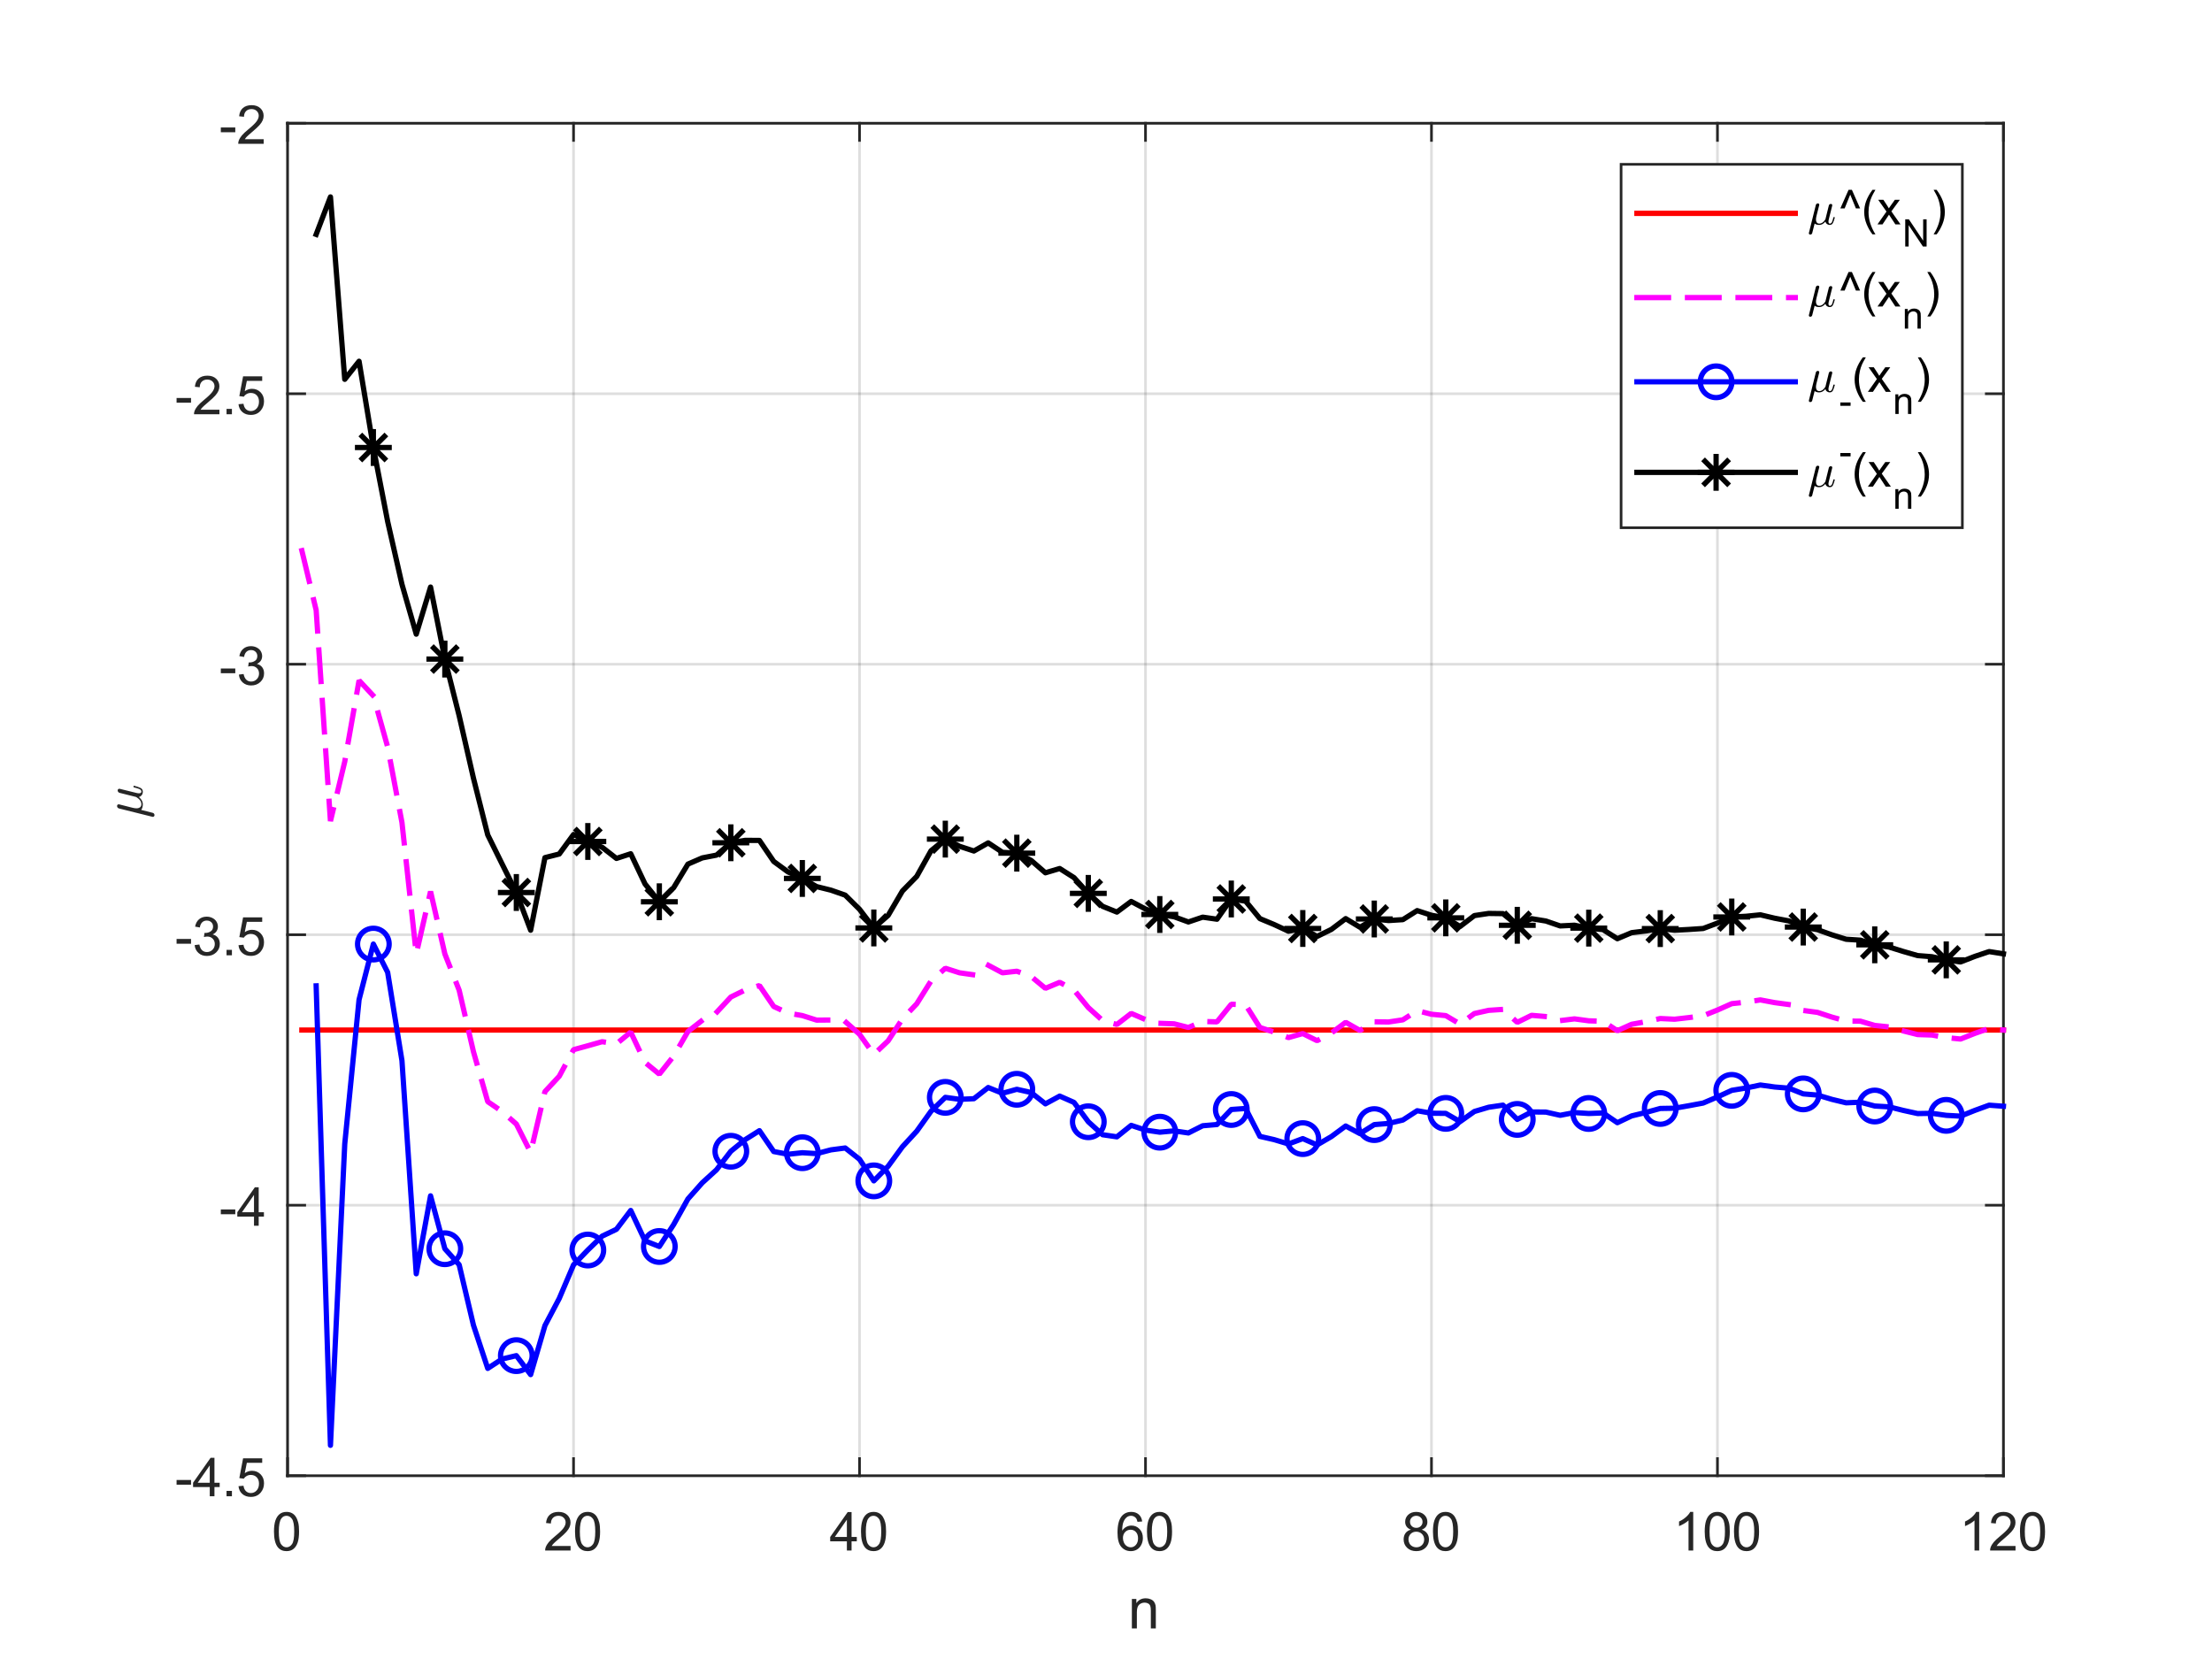 <?xml version="1.0"?>
<!DOCTYPE svg PUBLIC '-//W3C//DTD SVG 1.0//EN'
          'http://www.w3.org/TR/2001/REC-SVG-20010904/DTD/svg10.dtd'>
<svg xmlns:xlink="http://www.w3.org/1999/xlink" style="fill-opacity:1; color-rendering:auto; color-interpolation:auto; text-rendering:auto; stroke:black; stroke-linecap:square; stroke-miterlimit:10; shape-rendering:auto; stroke-opacity:1; fill:black; stroke-dasharray:none; font-weight:normal; stroke-width:1; font-family:'Dialog'; font-style:normal; stroke-linejoin:miter; font-size:12px; stroke-dashoffset:0; image-rendering:auto;" width="700" height="525" xmlns="http://www.w3.org/2000/svg"
><rect width="100%" height="100%" fill="#333333" stroke="none"/><!--Generated by the Batik Graphics2D SVG Generator--><defs id="genericDefs"
  /><g
  ><defs id="defs1"
    ><clipPath clipPathUnits="userSpaceOnUse" id="clipPath1"
      ><path d="M0 0 L700 0 L700 525 L0 525 L0 0 Z"
      /></clipPath
    ></defs
    ><g style="fill:white; stroke:white;"
    ><rect x="0" y="0" width="700" style="clip-path:url(#clipPath1); stroke:none;" height="525"
    /></g
    ><g style="fill:white; text-rendering:optimizeSpeed; color-rendering:optimizeSpeed; image-rendering:optimizeSpeed; shape-rendering:crispEdges; stroke:white; color-interpolation:sRGB;"
    ><rect x="0" width="700" height="525" y="0" style="stroke:none;"
      /><path style="stroke:none;" d="M91 467 L634 467 L634 39 L91 39 Z"
    /></g
    ><g style="stroke-linecap:butt; fill-opacity:0.149; fill:rgb(38,38,38); text-rendering:geometricPrecision; image-rendering:optimizeQuality; color-rendering:optimizeQuality; stroke-linejoin:round; stroke:rgb(38,38,38); color-interpolation:linearRGB; stroke-width:0.833; stroke-opacity:0.149;"
    ><line y2="39" style="fill:none;" x1="91" x2="91" y1="467"
      /><line y2="39" style="fill:none;" x1="181.5" x2="181.5" y1="467"
      /><line y2="39" style="fill:none;" x1="272" x2="272" y1="467"
      /><line y2="39" style="fill:none;" x1="362.5" x2="362.5" y1="467"
      /><line y2="39" style="fill:none;" x1="453" x2="453" y1="467"
      /><line y2="39" style="fill:none;" x1="543.5" x2="543.5" y1="467"
      /><line y2="39" style="fill:none;" x1="634" x2="634" y1="467"
      /><line y2="467" style="fill:none;" x1="634" x2="91" y1="467"
      /><line y2="381.4" style="fill:none;" x1="634" x2="91" y1="381.4"
      /><line y2="295.8" style="fill:none;" x1="634" x2="91" y1="295.8"
      /><line y2="210.2" style="fill:none;" x1="634" x2="91" y1="210.2"
      /><line y2="124.6" style="fill:none;" x1="634" x2="91" y1="124.6"
      /><line y2="39" style="fill:none;" x1="634" x2="91" y1="39"
      /><line x1="91" x2="634" y1="467" style="stroke-linecap:square; fill-opacity:1; fill:none; stroke-opacity:1;" y2="467"
      /><line x1="91" x2="634" y1="39" style="stroke-linecap:square; fill-opacity:1; fill:none; stroke-opacity:1;" y2="39"
      /><line x1="91" x2="91" y1="467" style="stroke-linecap:square; fill-opacity:1; fill:none; stroke-opacity:1;" y2="461.57"
      /><line x1="181.5" x2="181.5" y1="467" style="stroke-linecap:square; fill-opacity:1; fill:none; stroke-opacity:1;" y2="461.57"
      /><line x1="272" x2="272" y1="467" style="stroke-linecap:square; fill-opacity:1; fill:none; stroke-opacity:1;" y2="461.57"
      /><line x1="362.5" x2="362.5" y1="467" style="stroke-linecap:square; fill-opacity:1; fill:none; stroke-opacity:1;" y2="461.57"
      /><line x1="453" x2="453" y1="467" style="stroke-linecap:square; fill-opacity:1; fill:none; stroke-opacity:1;" y2="461.57"
      /><line x1="543.5" x2="543.5" y1="467" style="stroke-linecap:square; fill-opacity:1; fill:none; stroke-opacity:1;" y2="461.57"
      /><line x1="634" x2="634" y1="467" style="stroke-linecap:square; fill-opacity:1; fill:none; stroke-opacity:1;" y2="461.57"
      /><line x1="91" x2="91" y1="39" style="stroke-linecap:square; fill-opacity:1; fill:none; stroke-opacity:1;" y2="44.43"
      /><line x1="181.5" x2="181.5" y1="39" style="stroke-linecap:square; fill-opacity:1; fill:none; stroke-opacity:1;" y2="44.43"
      /><line x1="272" x2="272" y1="39" style="stroke-linecap:square; fill-opacity:1; fill:none; stroke-opacity:1;" y2="44.43"
      /><line x1="362.5" x2="362.5" y1="39" style="stroke-linecap:square; fill-opacity:1; fill:none; stroke-opacity:1;" y2="44.43"
      /><line x1="453" x2="453" y1="39" style="stroke-linecap:square; fill-opacity:1; fill:none; stroke-opacity:1;" y2="44.43"
      /><line x1="543.5" x2="543.5" y1="39" style="stroke-linecap:square; fill-opacity:1; fill:none; stroke-opacity:1;" y2="44.43"
      /><line x1="634" x2="634" y1="39" style="stroke-linecap:square; fill-opacity:1; fill:none; stroke-opacity:1;" y2="44.43"
    /></g
    ><g transform="translate(91,473.667)" style="font-size:16.667px; fill:rgb(38,38,38); text-rendering:geometricPrecision; color-rendering:optimizeQuality; image-rendering:optimizeQuality; stroke:rgb(38,38,38); color-interpolation:linearRGB;"
    ><path style="stroke:none;" d="M-4.297 11 Q-4.297 8.844 -3.852 7.523 Q-3.406 6.203 -2.531 5.492 Q-1.656 4.781 -0.328 4.781 Q0.656 4.781 1.391 5.172 Q2.125 5.562 2.609 6.312 Q3.094 7.062 3.367 8.125 Q3.641 9.188 3.641 11 Q3.641 13.141 3.203 14.453 Q2.766 15.766 1.891 16.484 Q1.016 17.203 -0.328 17.203 Q-2.094 17.203 -3.094 15.953 Q-4.297 14.422 -4.297 11 ZM-2.766 11 Q-2.766 14 -2.062 14.992 Q-1.359 15.984 -0.328 15.984 Q0.703 15.984 1.406 14.984 Q2.109 13.984 2.109 11 Q2.109 8 1.406 7.008 Q0.703 6.016 -0.344 6.016 Q-1.375 6.016 -1.984 6.891 Q-2.766 8 -2.766 11 Z"
    /></g
    ><g transform="translate(181.5,473.667)" style="font-size:16.667px; fill:rgb(38,38,38); text-rendering:geometricPrecision; color-rendering:optimizeQuality; image-rendering:optimizeQuality; stroke:rgb(38,38,38); color-interpolation:linearRGB;"
    ><path style="stroke:none;" d="M-0.938 15.562 L-0.938 17 L-8.984 17 Q-9 16.453 -8.812 15.969 Q-8.5 15.141 -7.828 14.344 Q-7.156 13.547 -5.875 12.5 Q-3.891 10.875 -3.195 9.922 Q-2.5 8.969 -2.5 8.125 Q-2.5 7.234 -3.133 6.625 Q-3.766 6.016 -4.781 6.016 Q-5.859 6.016 -6.508 6.664 Q-7.156 7.312 -7.172 8.453 L-8.703 8.297 Q-8.547 6.578 -7.516 5.68 Q-6.484 4.781 -4.75 4.781 Q-3 4.781 -1.977 5.75 Q-0.953 6.719 -0.953 8.156 Q-0.953 8.891 -1.258 9.594 Q-1.562 10.297 -2.25 11.078 Q-2.938 11.859 -4.547 13.219 Q-5.891 14.359 -6.273 14.758 Q-6.656 15.156 -6.906 15.562 L-0.938 15.562 ZM0.467 11 Q0.467 8.844 0.912 7.523 Q1.357 6.203 2.232 5.492 Q3.107 4.781 4.435 4.781 Q5.42 4.781 6.154 5.172 Q6.888 5.562 7.373 6.312 Q7.857 7.062 8.131 8.125 Q8.404 9.188 8.404 11 Q8.404 13.141 7.966 14.453 Q7.529 15.766 6.654 16.484 Q5.779 17.203 4.435 17.203 Q2.67 17.203 1.67 15.953 Q0.467 14.422 0.467 11 ZM1.998 11 Q1.998 14 2.701 14.992 Q3.404 15.984 4.435 15.984 Q5.466 15.984 6.17 14.984 Q6.873 13.984 6.873 11 Q6.873 8 6.17 7.008 Q5.466 6.016 4.42 6.016 Q3.388 6.016 2.779 6.891 Q1.998 8 1.998 11 Z"
    /></g
    ><g transform="translate(272,473.667)" style="font-size:16.667px; fill:rgb(38,38,38); text-rendering:geometricPrecision; color-rendering:optimizeQuality; image-rendering:optimizeQuality; stroke:rgb(38,38,38); color-interpolation:linearRGB;"
    ><path style="stroke:none;" d="M-4 17 L-4 14.094 L-9.281 14.094 L-9.281 12.719 L-3.734 4.828 L-2.516 4.828 L-2.516 12.719 L-0.859 12.719 L-0.859 14.094 L-2.516 14.094 L-2.516 17 L-4 17 ZM-4 12.719 L-4 7.234 L-7.812 12.719 L-4 12.719 ZM0.467 11 Q0.467 8.844 0.912 7.523 Q1.357 6.203 2.232 5.492 Q3.107 4.781 4.435 4.781 Q5.42 4.781 6.154 5.172 Q6.888 5.562 7.373 6.312 Q7.857 7.062 8.131 8.125 Q8.404 9.188 8.404 11 Q8.404 13.141 7.966 14.453 Q7.529 15.766 6.654 16.484 Q5.779 17.203 4.435 17.203 Q2.67 17.203 1.67 15.953 Q0.467 14.422 0.467 11 ZM1.998 11 Q1.998 14 2.701 14.992 Q3.404 15.984 4.435 15.984 Q5.466 15.984 6.17 14.984 Q6.873 13.984 6.873 11 Q6.873 8 6.17 7.008 Q5.466 6.016 4.42 6.016 Q3.388 6.016 2.779 6.891 Q1.998 8 1.998 11 Z"
    /></g
    ><g transform="translate(362.5,473.667)" style="font-size:16.667px; fill:rgb(38,38,38); text-rendering:geometricPrecision; color-rendering:optimizeQuality; image-rendering:optimizeQuality; stroke:rgb(38,38,38); color-interpolation:linearRGB;"
    ><path style="stroke:none;" d="M-1.047 7.812 L-2.531 7.922 Q-2.719 7.047 -3.094 6.656 Q-3.703 6.016 -4.578 6.016 Q-5.297 6.016 -5.844 6.406 Q-6.547 6.922 -6.953 7.906 Q-7.359 8.891 -7.375 10.719 Q-6.828 9.906 -6.055 9.508 Q-5.281 9.109 -4.422 9.109 Q-2.922 9.109 -1.875 10.211 Q-0.828 11.312 -0.828 13.047 Q-0.828 14.188 -1.32 15.172 Q-1.812 16.156 -2.68 16.68 Q-3.547 17.203 -4.641 17.203 Q-6.5 17.203 -7.68 15.828 Q-8.859 14.453 -8.859 11.312 Q-8.859 7.781 -7.562 6.172 Q-6.422 4.781 -4.5 4.781 Q-3.062 4.781 -2.141 5.586 Q-1.219 6.391 -1.047 7.812 ZM-7.141 13.062 Q-7.141 13.828 -6.812 14.531 Q-6.484 15.234 -5.898 15.609 Q-5.312 15.984 -4.656 15.984 Q-3.719 15.984 -3.039 15.219 Q-2.359 14.453 -2.359 13.141 Q-2.359 11.875 -3.031 11.148 Q-3.703 10.422 -4.719 10.422 Q-5.734 10.422 -6.438 11.148 Q-7.141 11.875 -7.141 13.062 ZM0.467 11 Q0.467 8.844 0.912 7.523 Q1.357 6.203 2.232 5.492 Q3.107 4.781 4.435 4.781 Q5.42 4.781 6.154 5.172 Q6.888 5.562 7.373 6.312 Q7.857 7.062 8.131 8.125 Q8.404 9.188 8.404 11 Q8.404 13.141 7.966 14.453 Q7.529 15.766 6.654 16.484 Q5.779 17.203 4.435 17.203 Q2.67 17.203 1.67 15.953 Q0.467 14.422 0.467 11 ZM1.998 11 Q1.998 14 2.701 14.992 Q3.404 15.984 4.435 15.984 Q5.466 15.984 6.17 14.984 Q6.873 13.984 6.873 11 Q6.873 8 6.17 7.008 Q5.466 6.016 4.42 6.016 Q3.388 6.016 2.779 6.891 Q1.998 8 1.998 11 Z"
    /></g
    ><g transform="translate(453,473.667)" style="font-size:16.667px; fill:rgb(38,38,38); text-rendering:geometricPrecision; color-rendering:optimizeQuality; image-rendering:optimizeQuality; stroke:rgb(38,38,38); color-interpolation:linearRGB;"
    ><path style="stroke:none;" d="M-6.5 10.406 Q-7.422 10.062 -7.875 9.43 Q-8.328 8.797 -8.328 7.922 Q-8.328 6.594 -7.367 5.688 Q-6.406 4.781 -4.828 4.781 Q-3.234 4.781 -2.266 5.703 Q-1.297 6.625 -1.297 7.953 Q-1.297 8.812 -1.734 9.438 Q-2.172 10.062 -3.078 10.406 Q-1.969 10.766 -1.383 11.578 Q-0.797 12.391 -0.797 13.516 Q-0.797 15.078 -1.898 16.141 Q-3 17.203 -4.797 17.203 Q-6.609 17.203 -7.711 16.141 Q-8.812 15.078 -8.812 13.484 Q-8.812 12.297 -8.211 11.492 Q-7.609 10.688 -6.5 10.406 ZM-6.797 7.875 Q-6.797 8.734 -6.242 9.281 Q-5.688 9.828 -4.797 9.828 Q-3.938 9.828 -3.383 9.281 Q-2.828 8.734 -2.828 7.953 Q-2.828 7.125 -3.398 6.57 Q-3.969 6.016 -4.812 6.016 Q-5.672 6.016 -6.234 6.562 Q-6.797 7.109 -6.797 7.875 ZM-7.281 13.484 Q-7.281 14.125 -6.977 14.727 Q-6.672 15.328 -6.07 15.656 Q-5.469 15.984 -4.781 15.984 Q-3.719 15.984 -3.016 15.289 Q-2.312 14.594 -2.312 13.531 Q-2.312 12.453 -3.031 11.75 Q-3.75 11.047 -4.828 11.047 Q-5.891 11.047 -6.586 11.742 Q-7.281 12.438 -7.281 13.484 ZM0.467 11 Q0.467 8.844 0.912 7.523 Q1.357 6.203 2.232 5.492 Q3.107 4.781 4.435 4.781 Q5.42 4.781 6.154 5.172 Q6.888 5.562 7.373 6.312 Q7.857 7.062 8.131 8.125 Q8.404 9.188 8.404 11 Q8.404 13.141 7.966 14.453 Q7.529 15.766 6.654 16.484 Q5.779 17.203 4.435 17.203 Q2.67 17.203 1.67 15.953 Q0.467 14.422 0.467 11 ZM1.998 11 Q1.998 14 2.701 14.992 Q3.404 15.984 4.435 15.984 Q5.466 15.984 6.17 14.984 Q6.873 13.984 6.873 11 Q6.873 8 6.17 7.008 Q5.466 6.016 4.42 6.016 Q3.388 6.016 2.779 6.891 Q1.998 8 1.998 11 Z"
    /></g
    ><g transform="translate(543.5,473.667)" style="font-size:16.667px; fill:rgb(38,38,38); text-rendering:geometricPrecision; color-rendering:optimizeQuality; image-rendering:optimizeQuality; stroke:rgb(38,38,38); color-interpolation:linearRGB;"
    ><path style="stroke:none;" d="M-7.672 17 L-9.156 17 L-9.156 7.484 Q-9.703 8 -10.578 8.508 Q-11.453 9.016 -12.156 9.281 L-12.156 7.828 Q-10.891 7.25 -9.953 6.406 Q-9.016 5.562 -8.625 4.781 L-7.672 4.781 L-7.672 17 ZM-4.034 11 Q-4.034 8.844 -3.588 7.523 Q-3.143 6.203 -2.268 5.492 Q-1.393 4.781 -0.065 4.781 Q0.92 4.781 1.654 5.172 Q2.388 5.562 2.873 6.312 Q3.357 7.062 3.631 8.125 Q3.904 9.188 3.904 11 Q3.904 13.141 3.466 14.453 Q3.029 15.766 2.154 16.484 Q1.279 17.203 -0.065 17.203 Q-1.83 17.203 -2.83 15.953 Q-4.034 14.422 -4.034 11 ZM-2.502 11 Q-2.502 14 -1.799 14.992 Q-1.096 15.984 -0.065 15.984 Q0.967 15.984 1.67 14.984 Q2.373 13.984 2.373 11 Q2.373 8 1.67 7.008 Q0.967 6.016 -0.08 6.016 Q-1.112 6.016 -1.721 6.891 Q-2.502 8 -2.502 11 ZM5.23 11 Q5.23 8.844 5.675 7.523 Q6.121 6.203 6.996 5.492 Q7.871 4.781 9.199 4.781 Q10.183 4.781 10.917 5.172 Q11.652 5.562 12.136 6.312 Q12.621 7.062 12.894 8.125 Q13.167 9.188 13.167 11 Q13.167 13.141 12.73 14.453 Q12.292 15.766 11.417 16.484 Q10.542 17.203 9.199 17.203 Q7.433 17.203 6.433 15.953 Q5.23 14.422 5.23 11 ZM6.761 11 Q6.761 14 7.464 14.992 Q8.167 15.984 9.199 15.984 Q10.23 15.984 10.933 14.984 Q11.636 13.984 11.636 11 Q11.636 8 10.933 7.008 Q10.23 6.016 9.183 6.016 Q8.152 6.016 7.542 6.891 Q6.761 8 6.761 11 Z"
    /></g
    ><g transform="translate(634,473.667)" style="font-size:16.667px; fill:rgb(38,38,38); text-rendering:geometricPrecision; color-rendering:optimizeQuality; image-rendering:optimizeQuality; stroke:rgb(38,38,38); color-interpolation:linearRGB;"
    ><path style="stroke:none;" d="M-7.672 17 L-9.156 17 L-9.156 7.484 Q-9.703 8 -10.578 8.508 Q-11.453 9.016 -12.156 9.281 L-12.156 7.828 Q-10.891 7.25 -9.953 6.406 Q-9.016 5.562 -8.625 4.781 L-7.672 4.781 L-7.672 17 ZM3.826 15.562 L3.826 17 L-4.221 17 Q-4.237 16.453 -4.049 15.969 Q-3.737 15.141 -3.065 14.344 Q-2.393 13.547 -1.112 12.5 Q0.873 10.875 1.568 9.922 Q2.263 8.969 2.263 8.125 Q2.263 7.234 1.631 6.625 Q0.998 6.016 -0.018 6.016 Q-1.096 6.016 -1.744 6.664 Q-2.393 7.312 -2.409 8.453 L-3.94 8.297 Q-3.784 6.578 -2.752 5.68 Q-1.721 4.781 0.013 4.781 Q1.763 4.781 2.787 5.75 Q3.81 6.719 3.81 8.156 Q3.81 8.891 3.506 9.594 Q3.201 10.297 2.513 11.078 Q1.826 11.859 0.216 13.219 Q-1.127 14.359 -1.51 14.758 Q-1.893 15.156 -2.143 15.562 L3.826 15.562 ZM5.23 11 Q5.23 8.844 5.675 7.523 Q6.121 6.203 6.996 5.492 Q7.871 4.781 9.199 4.781 Q10.183 4.781 10.917 5.172 Q11.652 5.562 12.136 6.312 Q12.621 7.062 12.894 8.125 Q13.167 9.188 13.167 11 Q13.167 13.141 12.73 14.453 Q12.292 15.766 11.417 16.484 Q10.542 17.203 9.199 17.203 Q7.433 17.203 6.433 15.953 Q5.23 14.422 5.23 11 ZM6.761 11 Q6.761 14 7.464 14.992 Q8.167 15.984 9.199 15.984 Q10.23 15.984 10.933 14.984 Q11.636 13.984 11.636 11 Q11.636 8 10.933 7.008 Q10.23 6.016 9.183 6.016 Q8.152 6.016 7.542 6.891 Q6.761 8 6.761 11 Z"
    /></g
    ><g transform="translate(362.5,496.333)" style="font-size:18.333px; fill:rgb(38,38,38); text-rendering:geometricPrecision; color-rendering:optimizeQuality; image-rendering:optimizeQuality; stroke:rgb(38,38,38); color-interpolation:linearRGB;"
    ><path style="stroke:none;" d="M-4.312 19 L-4.312 9.672 L-2.891 9.672 L-2.891 11 Q-1.859 9.453 0.078 9.453 Q0.922 9.453 1.633 9.758 Q2.344 10.062 2.695 10.555 Q3.047 11.047 3.188 11.719 Q3.266 12.156 3.266 13.266 L3.266 19 L1.688 19 L1.688 13.328 Q1.688 12.359 1.508 11.875 Q1.328 11.391 0.852 11.109 Q0.375 10.828 -0.25 10.828 Q-1.266 10.828 -2 11.469 Q-2.734 12.109 -2.734 13.906 L-2.734 19 L-4.312 19 Z"
    /></g
    ><g style="fill:rgb(38,38,38); text-rendering:geometricPrecision; image-rendering:optimizeQuality; color-rendering:optimizeQuality; stroke-linejoin:round; stroke:rgb(38,38,38); color-interpolation:linearRGB; stroke-width:0.833;"
    ><line y2="39" style="fill:none;" x1="91" x2="91" y1="467"
      /><line y2="39" style="fill:none;" x1="634" x2="634" y1="467"
      /><line y2="467" style="fill:none;" x1="91" x2="96.43" y1="467"
      /><line y2="381.4" style="fill:none;" x1="91" x2="96.43" y1="381.4"
      /><line y2="295.8" style="fill:none;" x1="91" x2="96.43" y1="295.8"
      /><line y2="210.2" style="fill:none;" x1="91" x2="96.43" y1="210.2"
      /><line y2="124.6" style="fill:none;" x1="91" x2="96.43" y1="124.6"
      /><line y2="39" style="fill:none;" x1="91" x2="96.43" y1="39"
      /><line y2="467" style="fill:none;" x1="634" x2="628.57" y1="467"
      /><line y2="381.4" style="fill:none;" x1="634" x2="628.57" y1="381.4"
      /><line y2="295.8" style="fill:none;" x1="634" x2="628.57" y1="295.8"
      /><line y2="210.2" style="fill:none;" x1="634" x2="628.57" y1="210.2"
      /><line y2="124.6" style="fill:none;" x1="634" x2="628.57" y1="124.6"
      /><line y2="39" style="fill:none;" x1="634" x2="628.57" y1="39"
    /></g
    ><g transform="translate(84.333,467)" style="font-size:16.667px; fill:rgb(38,38,38); text-rendering:geometricPrecision; color-rendering:optimizeQuality; image-rendering:optimizeQuality; stroke:rgb(38,38,38); color-interpolation:linearRGB;"
    ><path style="stroke:none;" d="M-28.453 2.844 L-28.453 1.344 L-23.875 1.344 L-23.875 2.844 L-28.453 2.844 ZM-17.953 6.5 L-17.953 3.594 L-23.235 3.594 L-23.235 2.219 L-17.688 -5.672 L-16.469 -5.672 L-16.469 2.219 L-14.813 2.219 L-14.813 3.594 L-16.469 3.594 L-16.469 6.5 L-17.953 6.5 ZM-17.953 2.219 L-17.953 -3.266 L-21.766 2.219 L-17.953 2.219 ZM-12.643 6.5 L-12.643 4.797 L-10.94 4.797 L-10.94 6.5 L-12.643 6.5 ZM-8.859 3.312 L-7.281 3.172 Q-7.109 4.328 -6.476 4.906 Q-5.843 5.484 -4.953 5.484 Q-3.875 5.484 -3.125 4.672 Q-2.375 3.859 -2.375 2.5 Q-2.375 1.234 -3.094 0.492 Q-3.812 -0.25 -4.968 -0.25 Q-5.687 -0.25 -6.273 0.078 Q-6.859 0.406 -7.187 0.938 L-8.594 0.75 L-7.406 -5.5 L-1.359 -5.5 L-1.359 -4.078 L-6.218 -4.078 L-6.875 -0.812 Q-5.781 -1.562 -4.578 -1.562 Q-2.984 -1.562 -1.883 -0.461 Q-0.781 0.641 -0.781 2.375 Q-0.781 4.031 -1.75 5.234 Q-2.922 6.703 -4.953 6.703 Q-6.609 6.703 -7.656 5.773 Q-8.703 4.844 -8.859 3.312 Z"
    /></g
    ><g transform="translate(84.333,381.4)" style="font-size:16.667px; fill:rgb(38,38,38); text-rendering:geometricPrecision; color-rendering:optimizeQuality; image-rendering:optimizeQuality; stroke:rgb(38,38,38); color-interpolation:linearRGB;"
    ><path style="stroke:none;" d="M-14.453 2.844 L-14.453 1.344 L-9.875 1.344 L-9.875 2.844 L-14.453 2.844 ZM-3.953 6.5 L-3.953 3.594 L-9.235 3.594 L-9.235 2.219 L-3.688 -5.672 L-2.469 -5.672 L-2.469 2.219 L-0.813 2.219 L-0.813 3.594 L-2.469 3.594 L-2.469 6.5 L-3.953 6.5 ZM-3.953 2.219 L-3.953 -3.266 L-7.766 2.219 L-3.953 2.219 Z"
    /></g
    ><g transform="translate(84.333,295.8)" style="font-size:16.667px; fill:rgb(38,38,38); text-rendering:geometricPrecision; color-rendering:optimizeQuality; image-rendering:optimizeQuality; stroke:rgb(38,38,38); color-interpolation:linearRGB;"
    ><path style="stroke:none;" d="M-28.453 2.844 L-28.453 1.344 L-23.875 1.344 L-23.875 2.844 L-28.453 2.844 ZM-22.735 3.281 L-21.25 3.094 Q-20.985 4.359 -20.367 4.922 Q-19.75 5.484 -18.86 5.484 Q-17.813 5.484 -17.086 4.75 Q-16.36 4.016 -16.36 2.938 Q-16.36 1.906 -17.032 1.242 Q-17.703 0.578 -18.735 0.578 Q-19.157 0.578 -19.797 0.734 L-19.625 -0.578 Q-19.485 -0.562 -19.391 -0.562 Q-18.438 -0.562 -17.672 -1.055 Q-16.907 -1.547 -16.907 -2.594 Q-16.907 -3.406 -17.461 -3.945 Q-18.016 -4.484 -18.891 -4.484 Q-19.766 -4.484 -20.344 -3.938 Q-20.922 -3.391 -21.094 -2.297 L-22.594 -2.562 Q-22.313 -4.062 -21.344 -4.891 Q-20.375 -5.719 -18.922 -5.719 Q-17.938 -5.719 -17.094 -5.289 Q-16.25 -4.859 -15.813 -4.125 Q-15.375 -3.391 -15.375 -2.562 Q-15.375 -1.766 -15.797 -1.117 Q-16.219 -0.469 -17.047 -0.094 Q-15.969 0.156 -15.367 0.945 Q-14.766 1.734 -14.766 2.906 Q-14.766 4.5 -15.93 5.609 Q-17.094 6.719 -18.875 6.719 Q-20.469 6.719 -21.532 5.766 Q-22.594 4.812 -22.735 3.281 ZM-12.643 6.5 L-12.643 4.797 L-10.94 4.797 L-10.94 6.5 L-12.643 6.5 ZM-8.859 3.312 L-7.281 3.172 Q-7.109 4.328 -6.476 4.906 Q-5.843 5.484 -4.953 5.484 Q-3.875 5.484 -3.125 4.672 Q-2.375 3.859 -2.375 2.5 Q-2.375 1.234 -3.094 0.492 Q-3.812 -0.25 -4.968 -0.25 Q-5.687 -0.25 -6.273 0.078 Q-6.859 0.406 -7.187 0.938 L-8.594 0.75 L-7.406 -5.5 L-1.359 -5.5 L-1.359 -4.078 L-6.218 -4.078 L-6.875 -0.812 Q-5.781 -1.562 -4.578 -1.562 Q-2.984 -1.562 -1.883 -0.461 Q-0.781 0.641 -0.781 2.375 Q-0.781 4.031 -1.75 5.234 Q-2.922 6.703 -4.953 6.703 Q-6.609 6.703 -7.656 5.773 Q-8.703 4.844 -8.859 3.312 Z"
    /></g
    ><g transform="translate(84.333,210.2)" style="font-size:16.667px; fill:rgb(38,38,38); text-rendering:geometricPrecision; color-rendering:optimizeQuality; image-rendering:optimizeQuality; stroke:rgb(38,38,38); color-interpolation:linearRGB;"
    ><path style="stroke:none;" d="M-14.453 2.844 L-14.453 1.344 L-9.875 1.344 L-9.875 2.844 L-14.453 2.844 ZM-8.735 3.281 L-7.25 3.094 Q-6.985 4.359 -6.367 4.922 Q-5.75 5.484 -4.86 5.484 Q-3.813 5.484 -3.086 4.75 Q-2.36 4.016 -2.36 2.938 Q-2.36 1.906 -3.031 1.242 Q-3.703 0.578 -4.735 0.578 Q-5.157 0.578 -5.797 0.734 L-5.625 -0.578 Q-5.485 -0.562 -5.391 -0.562 Q-4.438 -0.562 -3.672 -1.055 Q-2.906 -1.547 -2.906 -2.594 Q-2.906 -3.406 -3.461 -3.945 Q-4.016 -4.484 -4.891 -4.484 Q-5.766 -4.484 -6.344 -3.938 Q-6.922 -3.391 -7.094 -2.297 L-8.594 -2.562 Q-8.313 -4.062 -7.344 -4.891 Q-6.375 -5.719 -4.922 -5.719 Q-3.938 -5.719 -3.094 -5.289 Q-2.25 -4.859 -1.813 -4.125 Q-1.375 -3.391 -1.375 -2.562 Q-1.375 -1.766 -1.797 -1.117 Q-2.219 -0.469 -3.047 -0.094 Q-1.969 0.156 -1.367 0.945 Q-0.766 1.734 -0.766 2.906 Q-0.766 4.5 -1.93 5.609 Q-3.094 6.719 -4.875 6.719 Q-6.469 6.719 -7.532 5.766 Q-8.594 4.812 -8.735 3.281 Z"
    /></g
    ><g transform="translate(84.333,124.6)" style="font-size:16.667px; fill:rgb(38,38,38); text-rendering:geometricPrecision; color-rendering:optimizeQuality; image-rendering:optimizeQuality; stroke:rgb(38,38,38); color-interpolation:linearRGB;"
    ><path style="stroke:none;" d="M-28.453 2.844 L-28.453 1.344 L-23.875 1.344 L-23.875 2.844 L-28.453 2.844 ZM-14.891 5.062 L-14.891 6.5 L-22.938 6.5 Q-22.953 5.953 -22.766 5.469 Q-22.453 4.641 -21.782 3.844 Q-21.11 3.047 -19.828 2 Q-17.844 0.375 -17.149 -0.578 Q-16.453 -1.531 -16.453 -2.375 Q-16.453 -3.266 -17.086 -3.875 Q-17.719 -4.484 -18.735 -4.484 Q-19.813 -4.484 -20.461 -3.836 Q-21.11 -3.188 -21.125 -2.047 L-22.657 -2.203 Q-22.5 -3.922 -21.469 -4.82 Q-20.438 -5.719 -18.703 -5.719 Q-16.953 -5.719 -15.93 -4.75 Q-14.906 -3.781 -14.906 -2.344 Q-14.906 -1.609 -15.211 -0.906 Q-15.516 -0.203 -16.203 0.578 Q-16.891 1.359 -18.5 2.719 Q-19.844 3.859 -20.227 4.258 Q-20.61 4.656 -20.86 5.062 L-14.891 5.062 ZM-12.643 6.5 L-12.643 4.797 L-10.94 4.797 L-10.94 6.5 L-12.643 6.5 ZM-8.859 3.312 L-7.281 3.172 Q-7.109 4.328 -6.476 4.906 Q-5.843 5.484 -4.953 5.484 Q-3.875 5.484 -3.125 4.672 Q-2.375 3.859 -2.375 2.5 Q-2.375 1.234 -3.094 0.492 Q-3.812 -0.25 -4.968 -0.25 Q-5.687 -0.25 -6.273 0.078 Q-6.859 0.406 -7.187 0.938 L-8.594 0.75 L-7.406 -5.5 L-1.359 -5.5 L-1.359 -4.078 L-6.218 -4.078 L-6.875 -0.812 Q-5.781 -1.562 -4.578 -1.562 Q-2.984 -1.562 -1.883 -0.461 Q-0.781 0.641 -0.781 2.375 Q-0.781 4.031 -1.75 5.234 Q-2.922 6.703 -4.953 6.703 Q-6.609 6.703 -7.656 5.773 Q-8.703 4.844 -8.859 3.312 Z"
    /></g
    ><g transform="translate(84.333,39)" style="font-size:16.667px; fill:rgb(38,38,38); text-rendering:geometricPrecision; color-rendering:optimizeQuality; image-rendering:optimizeQuality; stroke:rgb(38,38,38); color-interpolation:linearRGB;"
    ><path style="stroke:none;" d="M-14.453 2.844 L-14.453 1.344 L-9.875 1.344 L-9.875 2.844 L-14.453 2.844 ZM-0.891 5.062 L-0.891 6.5 L-8.938 6.5 Q-8.953 5.953 -8.766 5.469 Q-8.453 4.641 -7.782 3.844 Q-7.11 3.047 -5.828 2 Q-3.844 0.375 -3.149 -0.578 Q-2.453 -1.531 -2.453 -2.375 Q-2.453 -3.266 -3.086 -3.875 Q-3.719 -4.484 -4.735 -4.484 Q-5.813 -4.484 -6.461 -3.836 Q-7.11 -3.188 -7.125 -2.047 L-8.656 -2.203 Q-8.5 -3.922 -7.469 -4.82 Q-6.438 -5.719 -4.703 -5.719 Q-2.953 -5.719 -1.93 -4.75 Q-0.906 -3.781 -0.906 -2.344 Q-0.906 -1.609 -1.211 -0.906 Q-1.516 -0.203 -2.203 0.578 Q-2.891 1.359 -4.5 2.719 Q-5.844 3.859 -6.227 4.258 Q-6.61 4.656 -6.86 5.062 L-0.891 5.062 Z"
    /></g
    ><g transform="translate(45,259) rotate(-90)" style="font-size:18.333px; fill:rgb(38,38,38); text-rendering:geometricPrecision; image-rendering:optimizeQuality; color-rendering:optimizeQuality; font-family:'mwb_cmmi10'; stroke:rgb(38,38,38); color-interpolation:linearRGB;"
    ><path style="stroke:none;" d="M0.5 3.391 Q0.5 3.281 0.516 3.25 L3.172 -7.391 Q3.25 -7.641 3.453 -7.797 Q3.656 -7.953 3.922 -7.953 Q4.156 -7.953 4.312 -7.82 Q4.469 -7.688 4.469 -7.453 Q4.469 -7.406 4.461 -7.375 Q4.453 -7.344 4.453 -7.297 L3.391 -3.094 Q3.203 -2.344 3.203 -1.797 Q3.203 -1.141 3.523 -0.703 Q3.844 -0.266 4.484 -0.266 Q5.797 -0.266 6.781 -1.906 Q6.797 -1.922 6.797 -1.93 Q6.797 -1.938 6.797 -1.953 L8.109 -7.188 Q8.172 -7.422 8.391 -7.594 Q8.609 -7.766 8.859 -7.766 Q9.078 -7.766 9.234 -7.625 Q9.391 -7.484 9.391 -7.25 Q9.391 -7.141 9.375 -7.109 L8.094 -1.922 Q7.953 -1.422 7.953 -1.047 Q7.953 -0.266 8.484 -0.266 Q9.047 -0.266 9.328 -0.961 Q9.609 -1.656 9.828 -2.641 Q9.859 -2.75 9.969 -2.75 L10.188 -2.75 Q10.25 -2.75 10.305 -2.695 Q10.359 -2.641 10.359 -2.578 Q10.031 -1.312 9.664 -0.555 Q9.297 0.203 8.453 0.203 Q7.844 0.203 7.383 -0.141 Q6.922 -0.484 6.781 -1.062 Q6.344 -0.5 5.742 -0.148 Q5.141 0.203 4.469 0.203 Q3.344 0.203 2.703 -0.328 L1.781 3.312 Q1.734 3.562 1.523 3.727 Q1.312 3.891 1.047 3.891 Q0.828 3.891 0.664 3.75 Q0.5 3.609 0.5 3.391 Z"
    /></g
    ><g style="stroke-linecap:butt; fill:red; text-rendering:geometricPrecision; image-rendering:optimizeQuality; color-rendering:optimizeQuality; stroke-linejoin:round; stroke:red; color-interpolation:linearRGB; stroke-width:1.667;"
    ><path d="M95.525 325.96 L100.05 325.96 L104.575 325.96 L109.1 325.96 L113.625 325.96 L118.15 325.96 L122.675 325.96 L127.2 325.96 L131.725 325.96 L136.25 325.96 L140.775 325.96 L145.3 325.96 L149.825 325.96 L154.35 325.96 L158.875 325.96 L163.4 325.96 L167.925 325.96 L172.45 325.96 L176.975 325.96 L181.5 325.96 L186.025 325.96 L190.55 325.96 L195.075 325.96 L199.6 325.96 L204.125 325.96 L208.65 325.96 L213.175 325.96 L217.7 325.96 L222.225 325.96 L226.75 325.96 L231.275 325.96 L235.8 325.96 L240.325 325.96 L244.85 325.96 L249.375 325.96 L253.9 325.96 L258.425 325.96 L262.95 325.96 L267.475 325.96 L272 325.96 L276.525 325.96 L281.05 325.96 L285.575 325.96 L290.1 325.96 L294.625 325.96 L299.15 325.96 L303.675 325.96 L308.2 325.96 L312.725 325.96 L317.25 325.96 L321.775 325.96 L326.3 325.96 L330.825 325.96 L335.35 325.96 L339.875 325.96 L344.4 325.96 L348.925 325.96 L353.45 325.96 L357.975 325.96 L362.5 325.96 L367.025 325.96 L371.55 325.96 L376.075 325.96 L380.6 325.96 L385.125 325.96 L389.65 325.96 L394.175 325.96 L398.7 325.96 L403.225 325.96 L407.75 325.96 L412.275 325.96 L416.8 325.96 L421.325 325.96 L425.85 325.96 L430.375 325.96 L434.9 325.96 L439.425 325.96 L443.95 325.96 L448.475 325.96 L453 325.96 L457.525 325.96 L462.05 325.96 L466.575 325.96 L471.1 325.96 L475.625 325.96 L480.15 325.96 L484.675 325.96 L489.2 325.96 L493.725 325.96 L498.25 325.96 L502.775 325.96 L507.3 325.96 L511.825 325.96 L516.35 325.96 L520.875 325.96 L525.4 325.96 L529.925 325.96 L534.45 325.96 L538.975 325.96 L543.5 325.96 L548.025 325.96 L552.55 325.96 L557.075 325.96 L561.6 325.96 L566.125 325.96 L570.65 325.96 L575.175 325.96 L579.7 325.96 L584.225 325.96 L588.75 325.96 L593.275 325.96 L597.8 325.96 L602.325 325.96 L606.85 325.96 L611.375 325.96 L615.9 325.96 L620.425 325.96 L624.95 325.96 L629.475 325.96 L634 325.96" style="fill:none; fill-rule:evenodd;"
    /></g
    ><g style="stroke-linecap:butt; fill:fuchsia; text-rendering:geometricPrecision; image-rendering:optimizeQuality; color-rendering:optimizeQuality; stroke-linejoin:bevel; stroke-dasharray:10,6; stroke:fuchsia; color-interpolation:linearRGB; stroke-width:1.667; stroke-miterlimit:1;"
    ><path d="M95.525 174.248 L100.05 193.08 L104.575 259.848 L109.1 241.016 L113.625 215.336 L118.15 220.187 L122.675 236.369 L127.2 260.276 L131.725 301.887 L136.25 282.104 L140.775 301.87 L145.3 313.348 L149.825 332.805 L154.35 348.627 L158.875 351.725 L163.4 355.72 L167.925 364.683 L172.45 345.448 L176.975 340.582 L181.5 332.18 L186.025 330.937 L190.55 329.651 L195.075 330.338 L199.6 326.616 L204.125 336.203 L208.65 339.917 L213.175 334.225 L217.7 326.433 L222.225 322.897 L226.75 320.396 L231.275 315.516 L235.8 313.295 L240.325 311.882 L244.85 318.509 L249.375 320.599 L253.9 321.385 L258.425 322.822 L262.95 322.786 L267.475 323.28 L272 327.301 L276.525 333.673 L281.05 329.388 L285.575 322.435 L290.1 317.667 L294.625 310.447 L299.15 306.407 L303.675 307.857 L308.2 308.497 L312.725 305.443 L317.25 307.853 L321.775 307.348 L326.3 309.002 L330.825 312.759 L335.35 310.859 L339.875 313.293 L344.4 318.851 L348.925 322.952 L353.45 324.196 L357.975 320.697 L362.5 322.65 L367.025 323.837 L371.55 323.993 L376.075 325.149 L380.6 323.245 L385.125 323.376 L389.65 317.797 L394.175 317.979 L398.7 325.156 L403.225 326.616 L407.75 328.352 L412.275 327.074 L416.8 329.327 L421.325 326.897 L425.85 323.516 L430.375 326.091 L434.9 323.35 L439.425 323.414 L443.95 322.731 L448.475 319.833 L453 320.966 L457.525 321.395 L462.05 324.069 L466.575 320.737 L471.1 319.727 L475.625 319.426 L480.15 323.53 L484.675 321.303 L489.2 321.694 L493.725 322.98 L498.25 322.431 L502.775 323.041 L507.3 323.192 L511.825 326.174 L516.35 324.139 L520.875 323.318 L525.4 322.318 L529.925 322.539 L534.45 322.022 L538.975 321.445 L543.5 319.631 L548.025 317.615 L552.55 317.133 L557.075 316.427 L561.6 317.282 L566.125 317.893 L570.65 319.768 L575.175 320.376 L579.7 321.86 L584.225 323.113 L588.75 323.161 L593.275 324.503 L597.8 324.98 L602.325 326.252 L606.85 327.397 L611.375 327.539 L615.9 328.358 L620.425 328.811 L624.95 327.022 L629.475 325.436 L634 325.96" style="fill:none; fill-rule:evenodd;"
    /></g
    ><g style="stroke-linecap:butt; fill:blue; text-rendering:geometricPrecision; image-rendering:optimizeQuality; color-rendering:optimizeQuality; stroke-linejoin:round; stroke:blue; color-interpolation:linearRGB; stroke-width:1.667;"
    ><path d="M100.05 311.981 L104.575 457.378 L109.1 361.997 L113.625 316.348 L118.15 298.755 L122.675 307.707 L127.2 335.64 L131.725 403.095 L136.25 378.428 L140.775 395.168 L145.3 400.22 L149.825 419.362 L154.35 433.038 L158.875 430.071 L163.4 428.997 L167.925 434.997 L172.45 419.494 L176.975 410.908 L181.5 400.275 L186.025 395.578 L190.55 391.182 L195.075 389.021 L199.6 383.056 L204.125 392.678 L208.65 394.46 L213.175 387.523 L217.7 379.411 L222.225 374.304 L226.75 370.183 L231.275 364.325 L235.8 360.656 L240.325 357.804 L244.85 364.411 L249.375 365.273 L253.9 364.785 L258.425 365.07 L262.95 363.879 L267.475 363.286 L272 366.854 L276.525 373.691 L281.05 369.079 L285.575 362.898 L290.1 357.984 L294.625 351.664 L299.15 347.266 L303.675 347.892 L308.2 347.688 L312.725 344.15 L317.25 345.976 L321.775 344.712 L326.3 345.732 L330.825 349.321 L335.35 346.867 L339.875 348.863 L344.4 354.985 L348.925 359.092 L353.45 359.757 L357.975 356.127 L362.5 357.627 L367.025 358.285 L371.55 357.872 L376.075 358.534 L380.6 356.25 L385.125 355.863 L389.65 351.107 L394.175 350.783 L398.7 359.613 L403.225 360.65 L407.75 362.015 L412.275 360.321 L416.8 362.316 L421.325 359.677 L425.85 356.331 L430.375 358.743 L434.9 355.885 L439.425 355.52 L443.95 354.438 L448.475 351.5 L453 352.287 L457.525 352.331 L462.05 354.943 L466.575 351.732 L471.1 350.393 L475.625 349.728 L480.15 354.243 L484.675 351.882 L489.2 351.926 L493.725 352.944 L498.25 352.07 L502.775 352.367 L507.3 352.195 L511.825 355.285 L516.35 353.134 L520.875 352.035 L525.4 350.78 L529.925 350.705 L534.45 349.909 L538.975 349.064 L543.5 347.135 L548.025 345.048 L552.55 344.304 L557.075 343.357 L561.6 343.987 L566.125 344.359 L570.65 346.165 L575.175 346.543 L579.7 347.898 L584.225 348.993 L588.75 348.802 L593.275 350.007 L597.8 350.267 L602.325 351.401 L606.85 352.394 L611.375 352.317 L615.9 352.957 L620.425 353.209 L624.95 351.392 L629.475 349.741 L634 350.075" style="fill:none; fill-rule:evenodd;"
      /><path d="M0 -4.167 C2.301 -4.167 4.167 -2.301 4.167 0 L4.167 0 C4.167 2.301 2.301 4.167 -0 4.167 C-2.301 4.167 -4.167 2.301 -4.167 -0 C-4.167 -2.301 -2.301 -4.167 0 -4.167 ZM0 -5.833 C-3.222 -5.833 -5.833 -3.222 -5.833 -0 C-5.833 3.222 -3.222 5.833 -0 5.833 C3.222 5.833 5.833 3.222 5.833 0 L5.833 0 C5.833 -3.222 3.222 -5.833 0 -5.833 Z" style="stroke:none;" transform="translate(118.15,298.755)"
      /><path d="M0 -4.167 C2.301 -4.167 4.167 -2.301 4.167 0 L4.167 0 C4.167 2.301 2.301 4.167 -0 4.167 C-2.301 4.167 -4.167 2.301 -4.167 -0 C-4.167 -2.301 -2.301 -4.167 0 -4.167 ZM0 -5.833 C-3.222 -5.833 -5.833 -3.222 -5.833 -0 C-5.833 3.222 -3.222 5.833 -0 5.833 C3.222 5.833 5.833 3.222 5.833 0 L5.833 0 C5.833 -3.222 3.222 -5.833 0 -5.833 Z" style="stroke:none;" transform="translate(140.775,395.168)"
      /><path d="M0 -4.167 C2.301 -4.167 4.167 -2.301 4.167 0 L4.167 0 C4.167 2.301 2.301 4.167 -0 4.167 C-2.301 4.167 -4.167 2.301 -4.167 -0 C-4.167 -2.301 -2.301 -4.167 0 -4.167 ZM0 -5.833 C-3.222 -5.833 -5.833 -3.222 -5.833 -0 C-5.833 3.222 -3.222 5.833 -0 5.833 C3.222 5.833 5.833 3.222 5.833 0 L5.833 0 C5.833 -3.222 3.222 -5.833 0 -5.833 Z" style="stroke:none;" transform="translate(163.4,428.997)"
      /><path d="M0 -4.167 C2.301 -4.167 4.167 -2.301 4.167 0 L4.167 0 C4.167 2.301 2.301 4.167 -0 4.167 C-2.301 4.167 -4.167 2.301 -4.167 -0 C-4.167 -2.301 -2.301 -4.167 0 -4.167 ZM0 -5.833 C-3.222 -5.833 -5.833 -3.222 -5.833 -0 C-5.833 3.222 -3.222 5.833 -0 5.833 C3.222 5.833 5.833 3.222 5.833 0 L5.833 0 C5.833 -3.222 3.222 -5.833 0 -5.833 Z" style="stroke:none;" transform="translate(186.025,395.578)"
      /><path d="M0 -4.167 C2.301 -4.167 4.167 -2.301 4.167 0 L4.167 0 C4.167 2.301 2.301 4.167 -0 4.167 C-2.301 4.167 -4.167 2.301 -4.167 -0 C-4.167 -2.301 -2.301 -4.167 0 -4.167 ZM0 -5.833 C-3.222 -5.833 -5.833 -3.222 -5.833 -0 C-5.833 3.222 -3.222 5.833 -0 5.833 C3.222 5.833 5.833 3.222 5.833 0 L5.833 0 C5.833 -3.222 3.222 -5.833 0 -5.833 Z" style="stroke:none;" transform="translate(208.65,394.46)"
      /><path d="M0 -4.167 C2.301 -4.167 4.167 -2.301 4.167 0 L4.167 0 C4.167 2.301 2.301 4.167 -0 4.167 C-2.301 4.167 -4.167 2.301 -4.167 -0 C-4.167 -2.301 -2.301 -4.167 0 -4.167 ZM0 -5.833 C-3.222 -5.833 -5.833 -3.222 -5.833 -0 C-5.833 3.222 -3.222 5.833 -0 5.833 C3.222 5.833 5.833 3.222 5.833 0 L5.833 0 C5.833 -3.222 3.222 -5.833 0 -5.833 Z" style="stroke:none;" transform="translate(231.275,364.325)"
      /><path d="M0 -4.167 C2.301 -4.167 4.167 -2.301 4.167 0 L4.167 0 C4.167 2.301 2.301 4.167 -0 4.167 C-2.301 4.167 -4.167 2.301 -4.167 -0 C-4.167 -2.301 -2.301 -4.167 0 -4.167 ZM0 -5.833 C-3.222 -5.833 -5.833 -3.222 -5.833 -0 C-5.833 3.222 -3.222 5.833 -0 5.833 C3.222 5.833 5.833 3.222 5.833 0 L5.833 0 C5.833 -3.222 3.222 -5.833 0 -5.833 Z" style="stroke:none;" transform="translate(253.9,364.785)"
      /><path d="M0 -4.167 C2.301 -4.167 4.167 -2.301 4.167 0 L4.167 0 C4.167 2.301 2.301 4.167 -0 4.167 C-2.301 4.167 -4.167 2.301 -4.167 -0 C-4.167 -2.301 -2.301 -4.167 0 -4.167 ZM0 -5.833 C-3.222 -5.833 -5.833 -3.222 -5.833 -0 C-5.833 3.222 -3.222 5.833 -0 5.833 C3.222 5.833 5.833 3.222 5.833 0 L5.833 0 C5.833 -3.222 3.222 -5.833 0 -5.833 Z" style="stroke:none;" transform="translate(276.525,373.691)"
      /><path d="M0 -4.167 C2.301 -4.167 4.167 -2.301 4.167 0 L4.167 0 C4.167 2.301 2.301 4.167 -0 4.167 C-2.301 4.167 -4.167 2.301 -4.167 -0 C-4.167 -2.301 -2.301 -4.167 0 -4.167 ZM0 -5.833 C-3.222 -5.833 -5.833 -3.222 -5.833 -0 C-5.833 3.222 -3.222 5.833 -0 5.833 C3.222 5.833 5.833 3.222 5.833 0 L5.833 0 C5.833 -3.222 3.222 -5.833 0 -5.833 Z" style="stroke:none;" transform="translate(299.15,347.266)"
      /><path d="M0 -4.167 C2.301 -4.167 4.167 -2.301 4.167 0 L4.167 0 C4.167 2.301 2.301 4.167 -0 4.167 C-2.301 4.167 -4.167 2.301 -4.167 -0 C-4.167 -2.301 -2.301 -4.167 0 -4.167 ZM0 -5.833 C-3.222 -5.833 -5.833 -3.222 -5.833 -0 C-5.833 3.222 -3.222 5.833 -0 5.833 C3.222 5.833 5.833 3.222 5.833 0 L5.833 0 C5.833 -3.222 3.222 -5.833 0 -5.833 Z" style="stroke:none;" transform="translate(321.775,344.712)"
      /><path d="M0 -4.167 C2.301 -4.167 4.167 -2.301 4.167 0 L4.167 0 C4.167 2.301 2.301 4.167 -0 4.167 C-2.301 4.167 -4.167 2.301 -4.167 -0 C-4.167 -2.301 -2.301 -4.167 0 -4.167 ZM0 -5.833 C-3.222 -5.833 -5.833 -3.222 -5.833 -0 C-5.833 3.222 -3.222 5.833 -0 5.833 C3.222 5.833 5.833 3.222 5.833 0 L5.833 0 C5.833 -3.222 3.222 -5.833 0 -5.833 Z" style="stroke:none;" transform="translate(344.4,354.985)"
      /><path d="M0 -4.167 C2.301 -4.167 4.167 -2.301 4.167 0 L4.167 0 C4.167 2.301 2.301 4.167 -0 4.167 C-2.301 4.167 -4.167 2.301 -4.167 -0 C-4.167 -2.301 -2.301 -4.167 0 -4.167 ZM0 -5.833 C-3.222 -5.833 -5.833 -3.222 -5.833 -0 C-5.833 3.222 -3.222 5.833 -0 5.833 C3.222 5.833 5.833 3.222 5.833 0 L5.833 0 C5.833 -3.222 3.222 -5.833 0 -5.833 Z" style="stroke:none;" transform="translate(367.025,358.285)"
      /><path d="M0 -4.167 C2.301 -4.167 4.167 -2.301 4.167 0 L4.167 0 C4.167 2.301 2.301 4.167 -0 4.167 C-2.301 4.167 -4.167 2.301 -4.167 -0 C-4.167 -2.301 -2.301 -4.167 0 -4.167 ZM0 -5.833 C-3.222 -5.833 -5.833 -3.222 -5.833 -0 C-5.833 3.222 -3.222 5.833 -0 5.833 C3.222 5.833 5.833 3.222 5.833 0 L5.833 0 C5.833 -3.222 3.222 -5.833 0 -5.833 Z" style="stroke:none;" transform="translate(389.65,351.107)"
      /><path d="M0 -4.167 C2.301 -4.167 4.167 -2.301 4.167 0 L4.167 0 C4.167 2.301 2.301 4.167 -0 4.167 C-2.301 4.167 -4.167 2.301 -4.167 -0 C-4.167 -2.301 -2.301 -4.167 0 -4.167 ZM0 -5.833 C-3.222 -5.833 -5.833 -3.222 -5.833 -0 C-5.833 3.222 -3.222 5.833 -0 5.833 C3.222 5.833 5.833 3.222 5.833 0 L5.833 0 C5.833 -3.222 3.222 -5.833 0 -5.833 Z" style="stroke:none;" transform="translate(412.275,360.321)"
      /><path d="M0 -4.167 C2.301 -4.167 4.167 -2.301 4.167 0 L4.167 0 C4.167 2.301 2.301 4.167 -0 4.167 C-2.301 4.167 -4.167 2.301 -4.167 -0 C-4.167 -2.301 -2.301 -4.167 0 -4.167 ZM0 -5.833 C-3.222 -5.833 -5.833 -3.222 -5.833 -0 C-5.833 3.222 -3.222 5.833 -0 5.833 C3.222 5.833 5.833 3.222 5.833 0 L5.833 0 C5.833 -3.222 3.222 -5.833 0 -5.833 Z" style="stroke:none;" transform="translate(434.9,355.885)"
      /><path d="M0 -4.167 C2.301 -4.167 4.167 -2.301 4.167 0 L4.167 0 C4.167 2.301 2.301 4.167 -0 4.167 C-2.301 4.167 -4.167 2.301 -4.167 -0 C-4.167 -2.301 -2.301 -4.167 0 -4.167 ZM0 -5.833 C-3.222 -5.833 -5.833 -3.222 -5.833 -0 C-5.833 3.222 -3.222 5.833 -0 5.833 C3.222 5.833 5.833 3.222 5.833 0 L5.833 0 C5.833 -3.222 3.222 -5.833 0 -5.833 Z" style="stroke:none;" transform="translate(457.525,352.331)"
      /><path d="M0 -4.167 C2.301 -4.167 4.167 -2.301 4.167 0 L4.167 0 C4.167 2.301 2.301 4.167 -0 4.167 C-2.301 4.167 -4.167 2.301 -4.167 -0 C-4.167 -2.301 -2.301 -4.167 0 -4.167 ZM0 -5.833 C-3.222 -5.833 -5.833 -3.222 -5.833 -0 C-5.833 3.222 -3.222 5.833 -0 5.833 C3.222 5.833 5.833 3.222 5.833 0 L5.833 0 C5.833 -3.222 3.222 -5.833 0 -5.833 Z" style="stroke:none;" transform="translate(480.15,354.243)"
      /><path d="M0 -4.167 C2.301 -4.167 4.167 -2.301 4.167 0 L4.167 0 C4.167 2.301 2.301 4.167 -0 4.167 C-2.301 4.167 -4.167 2.301 -4.167 -0 C-4.167 -2.301 -2.301 -4.167 0 -4.167 ZM0 -5.833 C-3.222 -5.833 -5.833 -3.222 -5.833 -0 C-5.833 3.222 -3.222 5.833 -0 5.833 C3.222 5.833 5.833 3.222 5.833 0 L5.833 0 C5.833 -3.222 3.222 -5.833 0 -5.833 Z" style="stroke:none;" transform="translate(502.775,352.367)"
      /><path d="M0 -4.167 C2.301 -4.167 4.167 -2.301 4.167 0 L4.167 0 C4.167 2.301 2.301 4.167 -0 4.167 C-2.301 4.167 -4.167 2.301 -4.167 -0 C-4.167 -2.301 -2.301 -4.167 0 -4.167 ZM0 -5.833 C-3.222 -5.833 -5.833 -3.222 -5.833 -0 C-5.833 3.222 -3.222 5.833 -0 5.833 C3.222 5.833 5.833 3.222 5.833 0 L5.833 0 C5.833 -3.222 3.222 -5.833 0 -5.833 Z" style="stroke:none;" transform="translate(525.4,350.78)"
      /><path d="M0 -4.167 C2.301 -4.167 4.167 -2.301 4.167 0 L4.167 0 C4.167 2.301 2.301 4.167 -0 4.167 C-2.301 4.167 -4.167 2.301 -4.167 -0 C-4.167 -2.301 -2.301 -4.167 0 -4.167 ZM0 -5.833 C-3.222 -5.833 -5.833 -3.222 -5.833 -0 C-5.833 3.222 -3.222 5.833 -0 5.833 C3.222 5.833 5.833 3.222 5.833 0 L5.833 0 C5.833 -3.222 3.222 -5.833 0 -5.833 Z" style="stroke:none;" transform="translate(548.025,345.048)"
      /><path d="M0 -4.167 C2.301 -4.167 4.167 -2.301 4.167 0 L4.167 0 C4.167 2.301 2.301 4.167 -0 4.167 C-2.301 4.167 -4.167 2.301 -4.167 -0 C-4.167 -2.301 -2.301 -4.167 0 -4.167 ZM0 -5.833 C-3.222 -5.833 -5.833 -3.222 -5.833 -0 C-5.833 3.222 -3.222 5.833 -0 5.833 C3.222 5.833 5.833 3.222 5.833 0 L5.833 0 C5.833 -3.222 3.222 -5.833 0 -5.833 Z" style="stroke:none;" transform="translate(570.65,346.165)"
      /><path d="M0 -4.167 C2.301 -4.167 4.167 -2.301 4.167 0 L4.167 0 C4.167 2.301 2.301 4.167 -0 4.167 C-2.301 4.167 -4.167 2.301 -4.167 -0 C-4.167 -2.301 -2.301 -4.167 0 -4.167 ZM0 -5.833 C-3.222 -5.833 -5.833 -3.222 -5.833 -0 C-5.833 3.222 -3.222 5.833 -0 5.833 C3.222 5.833 5.833 3.222 5.833 0 L5.833 0 C5.833 -3.222 3.222 -5.833 0 -5.833 Z" style="stroke:none;" transform="translate(593.275,350.007)"
      /><path d="M0 -4.167 C2.301 -4.167 4.167 -2.301 4.167 0 L4.167 0 C4.167 2.301 2.301 4.167 -0 4.167 C-2.301 4.167 -4.167 2.301 -4.167 -0 C-4.167 -2.301 -2.301 -4.167 0 -4.167 ZM0 -5.833 C-3.222 -5.833 -5.833 -3.222 -5.833 -0 C-5.833 3.222 -3.222 5.833 -0 5.833 C3.222 5.833 5.833 3.222 5.833 0 L5.833 0 C5.833 -3.222 3.222 -5.833 0 -5.833 Z" style="stroke:none;" transform="translate(615.9,352.957)"
      /><path d="M100.05 74.179 L104.575 62.318 L109.1 120.035 L113.625 114.324 L118.15 141.619 L122.675 165.031 L127.2 184.911 L131.725 200.679 L136.25 185.78 L140.775 208.571 L145.3 226.476 L149.825 246.249 L154.35 264.216 L158.875 273.38 L163.4 282.443 L167.925 294.369 L172.45 271.402 L176.975 270.257 L181.5 264.085 L186.025 266.296 L190.55 268.12 L195.075 271.654 L199.6 270.176 L204.125 279.728 L208.65 285.374 L213.175 280.927 L217.7 273.454 L222.225 271.489 L226.75 270.608 L231.275 266.706 L235.8 265.933 L240.325 265.961 L244.85 272.608 L249.375 275.926 L253.9 277.985 L258.425 280.573 L262.95 281.694 L267.475 283.273 L272 287.748 L276.525 293.655 L281.05 289.696 L285.575 281.973 L290.1 277.35 L294.625 269.231 L299.15 265.548 L303.675 267.821 L308.2 269.307 L312.725 266.736 L317.25 269.728 L321.775 269.983 L326.3 272.272 L330.825 276.196 L335.35 274.852 L339.875 277.724 L344.4 282.717 L348.925 286.812 L353.45 288.634 L357.975 285.266 L362.5 287.672 L367.025 289.39 L371.55 290.113 L376.075 291.764 L380.6 290.241 L385.125 290.89 L389.65 284.486 L394.175 285.176 L398.7 290.699 L403.225 292.582 L407.75 294.69 L412.275 293.827 L416.8 296.337 L421.325 294.118 L425.85 290.701 L430.375 293.439 L434.9 290.814 L439.425 291.309 L443.95 291.025 L448.475 288.166 L453 289.645 L457.525 290.46 L462.05 293.195 L466.575 289.743 L471.1 289.062 L475.625 289.123 L480.15 292.818 L484.675 290.724 L489.2 291.462 L493.725 293.017 L498.25 292.792 L502.775 293.716 L507.3 294.189 L511.825 297.063 L516.35 295.145 L520.875 294.601 L525.4 293.856 L529.925 294.373 L534.45 294.134 L538.975 293.827 L543.5 292.127 L548.025 290.183 L552.55 289.961 L557.075 289.498 L561.6 290.578 L566.125 291.427 L570.65 293.371 L575.175 294.209 L579.7 295.823 L584.225 297.234 L588.75 297.52 L593.275 298.999 L597.8 299.694 L602.325 301.104 L606.85 302.4 L611.375 302.761 L615.9 303.759 L620.425 304.413 L624.95 302.653 L629.475 301.131 L634 301.844" style="fill:none; fill-rule:evenodd; stroke:black;"
      /><path d="M0 -5 L0 5 M-5 0 L5 0 M-3.535 -3.535 L3.535 3.535 M-3.535 3.535 L3.535 -3.535" style="fill:none; stroke:black; stroke-linejoin:miter;" transform="translate(118.15,141.619)"
      /><path d="M0 -5 L0 5 M-5 0 L5 0 M-3.535 -3.535 L3.535 3.535 M-3.535 3.535 L3.535 -3.535" style="fill:none; stroke:black; stroke-linejoin:miter;" transform="translate(140.775,208.571)"
      /><path d="M0 -5 L0 5 M-5 0 L5 0 M-3.535 -3.535 L3.535 3.535 M-3.535 3.535 L3.535 -3.535" style="fill:none; stroke:black; stroke-linejoin:miter;" transform="translate(163.4,282.443)"
      /><path d="M0 -5 L0 5 M-5 0 L5 0 M-3.535 -3.535 L3.535 3.535 M-3.535 3.535 L3.535 -3.535" style="fill:none; stroke:black; stroke-linejoin:miter;" transform="translate(186.025,266.296)"
      /><path d="M0 -5 L0 5 M-5 0 L5 0 M-3.535 -3.535 L3.535 3.535 M-3.535 3.535 L3.535 -3.535" style="fill:none; stroke:black; stroke-linejoin:miter;" transform="translate(208.65,285.374)"
      /><path d="M0 -5 L0 5 M-5 0 L5 0 M-3.535 -3.535 L3.535 3.535 M-3.535 3.535 L3.535 -3.535" style="fill:none; stroke:black; stroke-linejoin:miter;" transform="translate(231.275,266.706)"
      /><path d="M0 -5 L0 5 M-5 0 L5 0 M-3.535 -3.535 L3.535 3.535 M-3.535 3.535 L3.535 -3.535" style="fill:none; stroke:black; stroke-linejoin:miter;" transform="translate(253.9,277.985)"
      /><path d="M0 -5 L0 5 M-5 0 L5 0 M-3.535 -3.535 L3.535 3.535 M-3.535 3.535 L3.535 -3.535" style="fill:none; stroke:black; stroke-linejoin:miter;" transform="translate(276.525,293.655)"
      /><path d="M0 -5 L0 5 M-5 0 L5 0 M-3.535 -3.535 L3.535 3.535 M-3.535 3.535 L3.535 -3.535" style="fill:none; stroke:black; stroke-linejoin:miter;" transform="translate(299.15,265.548)"
      /><path d="M0 -5 L0 5 M-5 0 L5 0 M-3.535 -3.535 L3.535 3.535 M-3.535 3.535 L3.535 -3.535" style="fill:none; stroke:black; stroke-linejoin:miter;" transform="translate(321.775,269.983)"
      /><path d="M0 -5 L0 5 M-5 0 L5 0 M-3.535 -3.535 L3.535 3.535 M-3.535 3.535 L3.535 -3.535" style="fill:none; stroke:black; stroke-linejoin:miter;" transform="translate(344.4,282.717)"
      /><path d="M0 -5 L0 5 M-5 0 L5 0 M-3.535 -3.535 L3.535 3.535 M-3.535 3.535 L3.535 -3.535" style="fill:none; stroke:black; stroke-linejoin:miter;" transform="translate(367.025,289.39)"
      /><path d="M0 -5 L0 5 M-5 0 L5 0 M-3.535 -3.535 L3.535 3.535 M-3.535 3.535 L3.535 -3.535" style="fill:none; stroke:black; stroke-linejoin:miter;" transform="translate(389.65,284.486)"
      /><path d="M0 -5 L0 5 M-5 0 L5 0 M-3.535 -3.535 L3.535 3.535 M-3.535 3.535 L3.535 -3.535" style="fill:none; stroke:black; stroke-linejoin:miter;" transform="translate(412.275,293.827)"
      /><path d="M0 -5 L0 5 M-5 0 L5 0 M-3.535 -3.535 L3.535 3.535 M-3.535 3.535 L3.535 -3.535" style="fill:none; stroke:black; stroke-linejoin:miter;" transform="translate(434.9,290.814)"
      /><path d="M0 -5 L0 5 M-5 0 L5 0 M-3.535 -3.535 L3.535 3.535 M-3.535 3.535 L3.535 -3.535" style="fill:none; stroke:black; stroke-linejoin:miter;" transform="translate(457.525,290.46)"
      /><path d="M0 -5 L0 5 M-5 0 L5 0 M-3.535 -3.535 L3.535 3.535 M-3.535 3.535 L3.535 -3.535" style="fill:none; stroke:black; stroke-linejoin:miter;" transform="translate(480.15,292.818)"
      /><path d="M0 -5 L0 5 M-5 0 L5 0 M-3.535 -3.535 L3.535 3.535 M-3.535 3.535 L3.535 -3.535" style="fill:none; stroke:black; stroke-linejoin:miter;" transform="translate(502.775,293.716)"
      /><path d="M0 -5 L0 5 M-5 0 L5 0 M-3.535 -3.535 L3.535 3.535 M-3.535 3.535 L3.535 -3.535" style="fill:none; stroke:black; stroke-linejoin:miter;" transform="translate(525.4,293.856)"
      /><path d="M0 -5 L0 5 M-5 0 L5 0 M-3.535 -3.535 L3.535 3.535 M-3.535 3.535 L3.535 -3.535" style="fill:none; stroke:black; stroke-linejoin:miter;" transform="translate(548.025,290.183)"
      /><path d="M0 -5 L0 5 M-5 0 L5 0 M-3.535 -3.535 L3.535 3.535 M-3.535 3.535 L3.535 -3.535" style="fill:none; stroke:black; stroke-linejoin:miter;" transform="translate(570.65,293.371)"
      /><path d="M0 -5 L0 5 M-5 0 L5 0 M-3.535 -3.535 L3.535 3.535 M-3.535 3.535 L3.535 -3.535" style="fill:none; stroke:black; stroke-linejoin:miter;" transform="translate(593.275,298.999)"
      /><path d="M0 -5 L0 5 M-5 0 L5 0 M-3.535 -3.535 L3.535 3.535 M-3.535 3.535 L3.535 -3.535" style="fill:none; stroke:black; stroke-linejoin:miter;" transform="translate(615.9,303.759)"
    /></g
    ><g style="fill:white; text-rendering:optimizeSpeed; color-rendering:optimizeSpeed; image-rendering:optimizeSpeed; shape-rendering:crispEdges; stroke:white; color-interpolation:sRGB;"
    ><path style="stroke:none;" d="M621 167 L621 52 L513 52 L513 167 Z"
    /></g
    ><g transform="translate(572,71)" style="font-size:15px; text-rendering:geometricPrecision; color-rendering:optimizeQuality; image-rendering:optimizeQuality; font-family:'mwb_cmmi10'; color-interpolation:linearRGB;"
    ><path style="stroke:none;" d="M0.422 2.812 Q0.422 2.734 0.438 2.703 L2.641 -6.156 Q2.703 -6.359 2.875 -6.492 Q3.047 -6.625 3.266 -6.625 Q3.453 -6.625 3.586 -6.516 Q3.719 -6.406 3.719 -6.219 Q3.719 -6.172 3.719 -6.141 Q3.719 -6.109 3.703 -6.094 L2.812 -2.578 Q2.672 -1.953 2.672 -1.5 Q2.672 -0.938 2.938 -0.586 Q3.203 -0.234 3.734 -0.234 Q4.828 -0.234 5.656 -1.594 Q5.656 -1.609 5.664 -1.617 Q5.672 -1.625 5.672 -1.641 L6.75 -5.984 Q6.797 -6.188 6.984 -6.328 Q7.172 -6.469 7.391 -6.469 Q7.562 -6.469 7.695 -6.352 Q7.828 -6.234 7.828 -6.047 Q7.828 -5.953 7.812 -5.922 L6.734 -1.609 Q6.625 -1.172 6.625 -0.875 Q6.625 -0.234 7.062 -0.234 Q7.531 -0.234 7.773 -0.812 Q8.016 -1.391 8.188 -2.203 Q8.219 -2.297 8.312 -2.297 L8.484 -2.297 Q8.547 -2.297 8.586 -2.25 Q8.625 -2.203 8.625 -2.141 Q8.359 -1.094 8.047 -0.461 Q7.734 0.172 7.031 0.172 Q6.547 0.172 6.156 -0.117 Q5.766 -0.406 5.656 -0.891 Q5.281 -0.422 4.781 -0.125 Q4.281 0.172 3.719 0.172 Q2.781 0.172 2.25 -0.266 L1.484 2.766 Q1.438 2.969 1.266 3.102 Q1.094 3.234 0.875 3.234 Q0.688 3.234 0.555 3.125 Q0.422 3.016 0.422 2.812 Z"
    /></g
    ><g transform="translate(582,71)" style="text-rendering:geometricPrecision; font-size:15px; color-interpolation:linearRGB; color-rendering:optimizeQuality; image-rendering:optimizeQuality;"
    ><path style="stroke:none;" d="M1.75 -5.047 L0.391 -5.047 L2.984 -10.922 L4.047 -10.922 L6.641 -5.047 L5.312 -5.047 L3.516 -9.422 L1.75 -5.047 ZM10.554 3.156 Q9.46 1.781 8.703 -0.062 Q7.945 -1.906 7.945 -3.891 Q7.945 -5.625 8.507 -7.234 Q9.164 -9.078 10.554 -10.922 L11.492 -10.922 Q10.601 -9.391 10.32 -8.75 Q9.867 -7.734 9.617 -6.641 Q9.304 -5.266 9.304 -3.875 Q9.304 -0.359 11.492 3.156 L10.554 3.156 ZM12.143 0 L14.987 -4.047 L12.362 -7.781 L14.002 -7.781 L15.206 -5.953 Q15.534 -5.438 15.737 -5.078 Q16.065 -5.562 16.331 -5.938 L17.643 -7.781 L19.221 -7.781 L16.534 -4.109 L19.424 0 L17.799 0 L16.206 -2.422 L15.784 -3.062 L13.737 0 L12.143 0 Z"
    /></g
    ><g style="text-rendering:geometricPrecision; color-rendering:optimizeQuality; color-interpolation:linearRGB; image-rendering:optimizeQuality;" transform="translate(602,78)"
    ><path style="stroke:none;" d="M0.922 0 L0.922 -8.594 L2.078 -8.594 L6.594 -1.844 L6.594 -8.594 L7.688 -8.594 L7.688 0 L6.516 0 L2 -6.75 L2 0 L0.922 0 Z"
    /></g
    ><g transform="translate(611,71)" style="text-rendering:geometricPrecision; font-size:15px; color-interpolation:linearRGB; color-rendering:optimizeQuality; image-rendering:optimizeQuality;"
    ><path style="stroke:none;" d="M1.859 3.156 L0.906 3.156 Q3.094 -0.359 3.094 -3.875 Q3.094 -5.266 2.781 -6.609 Q2.531 -7.719 2.094 -8.719 Q1.797 -9.375 0.906 -10.922 L1.859 -10.922 Q3.234 -9.078 3.891 -7.234 Q4.453 -5.625 4.453 -3.891 Q4.453 -1.906 3.695 -0.062 Q2.938 1.781 1.859 3.156 Z"
    /></g
    ><g style="stroke-linecap:butt; fill:red; text-rendering:geometricPrecision; image-rendering:optimizeQuality; color-rendering:optimizeQuality; stroke-linejoin:round; stroke:red; color-interpolation:linearRGB; stroke-width:1.667;"
    ><line y2="67.517" style="fill:none;" x1="518.012" x2="568.128" y1="67.517"
    /></g
    ><g transform="translate(572,97)" style="font-size:15px; text-rendering:geometricPrecision; color-rendering:optimizeQuality; image-rendering:optimizeQuality; font-family:'mwb_cmmi10'; color-interpolation:linearRGB;"
    ><path style="stroke:none;" d="M0.422 2.812 Q0.422 2.734 0.438 2.703 L2.641 -6.156 Q2.703 -6.359 2.875 -6.492 Q3.047 -6.625 3.266 -6.625 Q3.453 -6.625 3.586 -6.516 Q3.719 -6.406 3.719 -6.219 Q3.719 -6.172 3.719 -6.141 Q3.719 -6.109 3.703 -6.094 L2.812 -2.578 Q2.672 -1.953 2.672 -1.5 Q2.672 -0.938 2.938 -0.586 Q3.203 -0.234 3.734 -0.234 Q4.828 -0.234 5.656 -1.594 Q5.656 -1.609 5.664 -1.617 Q5.672 -1.625 5.672 -1.641 L6.75 -5.984 Q6.797 -6.188 6.984 -6.328 Q7.172 -6.469 7.391 -6.469 Q7.562 -6.469 7.695 -6.352 Q7.828 -6.234 7.828 -6.047 Q7.828 -5.953 7.812 -5.922 L6.734 -1.609 Q6.625 -1.172 6.625 -0.875 Q6.625 -0.234 7.062 -0.234 Q7.531 -0.234 7.773 -0.812 Q8.016 -1.391 8.188 -2.203 Q8.219 -2.297 8.312 -2.297 L8.484 -2.297 Q8.547 -2.297 8.586 -2.25 Q8.625 -2.203 8.625 -2.141 Q8.359 -1.094 8.047 -0.461 Q7.734 0.172 7.031 0.172 Q6.547 0.172 6.156 -0.117 Q5.766 -0.406 5.656 -0.891 Q5.281 -0.422 4.781 -0.125 Q4.281 0.172 3.719 0.172 Q2.781 0.172 2.25 -0.266 L1.484 2.766 Q1.438 2.969 1.266 3.102 Q1.094 3.234 0.875 3.234 Q0.688 3.234 0.555 3.125 Q0.422 3.016 0.422 2.812 Z"
    /></g
    ><g transform="translate(582,97)" style="text-rendering:geometricPrecision; font-size:15px; color-interpolation:linearRGB; color-rendering:optimizeQuality; image-rendering:optimizeQuality;"
    ><path style="stroke:none;" d="M1.75 -5.047 L0.391 -5.047 L2.984 -10.922 L4.047 -10.922 L6.641 -5.047 L5.312 -5.047 L3.516 -9.422 L1.75 -5.047 ZM10.554 3.156 Q9.46 1.781 8.703 -0.062 Q7.945 -1.906 7.945 -3.891 Q7.945 -5.625 8.507 -7.234 Q9.164 -9.078 10.554 -10.922 L11.492 -10.922 Q10.601 -9.391 10.32 -8.75 Q9.867 -7.734 9.617 -6.641 Q9.304 -5.266 9.304 -3.875 Q9.304 -0.359 11.492 3.156 L10.554 3.156 ZM12.143 0 L14.987 -4.047 L12.362 -7.781 L14.002 -7.781 L15.206 -5.953 Q15.534 -5.438 15.737 -5.078 Q16.065 -5.562 16.331 -5.938 L17.643 -7.781 L19.221 -7.781 L16.534 -4.109 L19.424 0 L17.799 0 L16.206 -2.422 L15.784 -3.062 L13.737 0 L12.143 0 Z"
    /></g
    ><g style="text-rendering:geometricPrecision; color-rendering:optimizeQuality; color-interpolation:linearRGB; image-rendering:optimizeQuality;" transform="translate(602,104)"
    ><path style="stroke:none;" d="M0.797 0 L0.797 -6.219 L1.734 -6.219 L1.734 -5.344 Q2.422 -6.359 3.719 -6.359 Q4.281 -6.359 4.758 -6.156 Q5.234 -5.953 5.469 -5.625 Q5.703 -5.297 5.797 -4.859 Q5.844 -4.562 5.844 -3.828 L5.844 0 L4.797 0 L4.797 -3.781 Q4.797 -4.438 4.672 -4.75 Q4.547 -5.062 4.234 -5.258 Q3.922 -5.453 3.5 -5.453 Q2.828 -5.453 2.336 -5.023 Q1.844 -4.594 1.844 -3.406 L1.844 0 L0.797 0 Z"
    /></g
    ><g transform="translate(609,97)" style="text-rendering:geometricPrecision; font-size:15px; color-interpolation:linearRGB; color-rendering:optimizeQuality; image-rendering:optimizeQuality;"
    ><path style="stroke:none;" d="M1.859 3.156 L0.906 3.156 Q3.094 -0.359 3.094 -3.875 Q3.094 -5.266 2.781 -6.609 Q2.531 -7.719 2.094 -8.719 Q1.797 -9.375 0.906 -10.922 L1.859 -10.922 Q3.234 -9.078 3.891 -7.234 Q4.453 -5.625 4.453 -3.891 Q4.453 -1.906 3.695 -0.062 Q2.938 1.781 1.859 3.156 Z"
    /></g
    ><g style="stroke-linecap:butt; fill:fuchsia; text-rendering:geometricPrecision; image-rendering:optimizeQuality; color-rendering:optimizeQuality; stroke-linejoin:bevel; stroke-dasharray:10,6; stroke:fuchsia; color-interpolation:linearRGB; stroke-width:1.667; stroke-miterlimit:1;"
    ><line y2="94.171" style="fill:none;" x1="518.012" x2="568.128" y1="94.171"
    /></g
    ><g transform="translate(572,124)" style="font-size:15px; text-rendering:geometricPrecision; color-rendering:optimizeQuality; image-rendering:optimizeQuality; font-family:'mwb_cmmi10'; color-interpolation:linearRGB;"
    ><path style="stroke:none;" d="M0.422 2.812 Q0.422 2.734 0.438 2.703 L2.641 -6.156 Q2.703 -6.359 2.875 -6.492 Q3.047 -6.625 3.266 -6.625 Q3.453 -6.625 3.586 -6.516 Q3.719 -6.406 3.719 -6.219 Q3.719 -6.172 3.719 -6.141 Q3.719 -6.109 3.703 -6.094 L2.812 -2.578 Q2.672 -1.953 2.672 -1.5 Q2.672 -0.938 2.938 -0.586 Q3.203 -0.234 3.734 -0.234 Q4.828 -0.234 5.656 -1.594 Q5.656 -1.609 5.664 -1.617 Q5.672 -1.625 5.672 -1.641 L6.75 -5.984 Q6.797 -6.188 6.984 -6.328 Q7.172 -6.469 7.391 -6.469 Q7.562 -6.469 7.695 -6.352 Q7.828 -6.234 7.828 -6.047 Q7.828 -5.953 7.812 -5.922 L6.734 -1.609 Q6.625 -1.172 6.625 -0.875 Q6.625 -0.234 7.062 -0.234 Q7.531 -0.234 7.773 -0.812 Q8.016 -1.391 8.188 -2.203 Q8.219 -2.297 8.312 -2.297 L8.484 -2.297 Q8.547 -2.297 8.586 -2.25 Q8.625 -2.203 8.625 -2.141 Q8.359 -1.094 8.047 -0.461 Q7.734 0.172 7.031 0.172 Q6.547 0.172 6.156 -0.117 Q5.766 -0.406 5.656 -0.891 Q5.281 -0.422 4.781 -0.125 Q4.281 0.172 3.719 0.172 Q2.781 0.172 2.25 -0.266 L1.484 2.766 Q1.438 2.969 1.266 3.102 Q1.094 3.234 0.875 3.234 Q0.688 3.234 0.555 3.125 Q0.422 3.016 0.422 2.812 Z"
    /></g
    ><g style="text-rendering:geometricPrecision; color-rendering:optimizeQuality; color-interpolation:linearRGB; image-rendering:optimizeQuality;" transform="translate(582,131)"
    ><path style="stroke:none;" d="M0.375 -2.578 L0.375 -3.641 L3.625 -3.641 L3.625 -2.578 L0.375 -2.578 Z"
    /></g
    ><g transform="translate(586,124)" style="text-rendering:geometricPrecision; font-size:15px; color-interpolation:linearRGB; color-rendering:optimizeQuality; image-rendering:optimizeQuality;"
    ><path style="stroke:none;" d="M3.516 3.156 Q2.422 1.781 1.664 -0.062 Q0.906 -1.906 0.906 -3.891 Q0.906 -5.625 1.469 -7.234 Q2.125 -9.078 3.516 -10.922 L4.453 -10.922 Q3.562 -9.391 3.281 -8.75 Q2.828 -7.734 2.578 -6.641 Q2.266 -5.266 2.266 -3.875 Q2.266 -0.359 4.453 3.156 L3.516 3.156 ZM5.104 0 L7.948 -4.047 L5.323 -7.781 L6.964 -7.781 L8.167 -5.953 Q8.495 -5.438 8.698 -5.078 Q9.026 -5.562 9.292 -5.938 L10.604 -7.781 L12.183 -7.781 L9.495 -4.109 L12.386 0 L10.761 0 L9.167 -2.422 L8.745 -3.062 L6.698 0 L5.104 0 Z"
    /></g
    ><g style="text-rendering:geometricPrecision; color-rendering:optimizeQuality; color-interpolation:linearRGB; image-rendering:optimizeQuality;" transform="translate(599,131)"
    ><path style="stroke:none;" d="M0.797 0 L0.797 -6.219 L1.734 -6.219 L1.734 -5.344 Q2.422 -6.359 3.719 -6.359 Q4.281 -6.359 4.758 -6.156 Q5.234 -5.953 5.469 -5.625 Q5.703 -5.297 5.797 -4.859 Q5.844 -4.562 5.844 -3.828 L5.844 0 L4.797 0 L4.797 -3.781 Q4.797 -4.438 4.672 -4.75 Q4.547 -5.062 4.234 -5.258 Q3.922 -5.453 3.5 -5.453 Q2.828 -5.453 2.336 -5.023 Q1.844 -4.594 1.844 -3.406 L1.844 0 L0.797 0 Z"
    /></g
    ><g transform="translate(606,124)" style="text-rendering:geometricPrecision; font-size:15px; color-interpolation:linearRGB; color-rendering:optimizeQuality; image-rendering:optimizeQuality;"
    ><path style="stroke:none;" d="M1.859 3.156 L0.906 3.156 Q3.094 -0.359 3.094 -3.875 Q3.094 -5.266 2.781 -6.609 Q2.531 -7.719 2.094 -8.719 Q1.797 -9.375 0.906 -10.922 L1.859 -10.922 Q3.234 -9.078 3.891 -7.234 Q4.453 -5.625 4.453 -3.891 Q4.453 -1.906 3.695 -0.062 Q2.938 1.781 1.859 3.156 Z"
    /></g
    ><g style="stroke-linecap:butt; fill:blue; text-rendering:geometricPrecision; image-rendering:optimizeQuality; color-rendering:optimizeQuality; stroke-linejoin:round; stroke:blue; color-interpolation:linearRGB; stroke-width:1.667;"
    ><line y2="120.825" style="fill:none;" x1="518.012" x2="568.128" y1="120.825"
      /><path d="M0 -4.167 C2.301 -4.167 4.167 -2.301 4.167 0 L4.167 0 C4.167 2.301 2.301 4.167 -0 4.167 C-2.301 4.167 -4.167 2.301 -4.167 -0 C-4.167 -2.301 -2.301 -4.167 0 -4.167 ZM0 -5.833 C-3.222 -5.833 -5.833 -3.222 -5.833 -0 C-5.833 3.222 -3.222 5.833 -0 5.833 C3.222 5.833 5.833 3.222 5.833 0 L5.833 0 C5.833 -3.222 3.222 -5.833 0 -5.833 Z" style="stroke:none;" transform="translate(543.07,120.825)"
    /></g
    ><g transform="translate(572,154)" style="font-size:15px; text-rendering:geometricPrecision; color-rendering:optimizeQuality; image-rendering:optimizeQuality; font-family:'mwb_cmmi10'; color-interpolation:linearRGB;"
    ><path style="stroke:none;" d="M0.422 2.812 Q0.422 2.734 0.438 2.703 L2.641 -6.156 Q2.703 -6.359 2.875 -6.492 Q3.047 -6.625 3.266 -6.625 Q3.453 -6.625 3.586 -6.516 Q3.719 -6.406 3.719 -6.219 Q3.719 -6.172 3.719 -6.141 Q3.719 -6.109 3.703 -6.094 L2.812 -2.578 Q2.672 -1.953 2.672 -1.5 Q2.672 -0.938 2.938 -0.586 Q3.203 -0.234 3.734 -0.234 Q4.828 -0.234 5.656 -1.594 Q5.656 -1.609 5.664 -1.617 Q5.672 -1.625 5.672 -1.641 L6.75 -5.984 Q6.797 -6.188 6.984 -6.328 Q7.172 -6.469 7.391 -6.469 Q7.562 -6.469 7.695 -6.352 Q7.828 -6.234 7.828 -6.047 Q7.828 -5.953 7.812 -5.922 L6.734 -1.609 Q6.625 -1.172 6.625 -0.875 Q6.625 -0.234 7.062 -0.234 Q7.531 -0.234 7.773 -0.812 Q8.016 -1.391 8.188 -2.203 Q8.219 -2.297 8.312 -2.297 L8.484 -2.297 Q8.547 -2.297 8.586 -2.25 Q8.625 -2.203 8.625 -2.141 Q8.359 -1.094 8.047 -0.461 Q7.734 0.172 7.031 0.172 Q6.547 0.172 6.156 -0.117 Q5.766 -0.406 5.656 -0.891 Q5.281 -0.422 4.781 -0.125 Q4.281 0.172 3.719 0.172 Q2.781 0.172 2.25 -0.266 L1.484 2.766 Q1.438 2.969 1.266 3.102 Q1.094 3.234 0.875 3.234 Q0.688 3.234 0.555 3.125 Q0.422 3.016 0.422 2.812 Z"
    /></g
    ><g style="text-rendering:geometricPrecision; color-rendering:optimizeQuality; color-interpolation:linearRGB; image-rendering:optimizeQuality;" transform="translate(582,147)"
    ><path style="stroke:none;" d="M0.375 -2.578 L0.375 -3.641 L3.625 -3.641 L3.625 -2.578 L0.375 -2.578 Z"
    /></g
    ><g transform="translate(586,154)" style="text-rendering:geometricPrecision; font-size:15px; color-interpolation:linearRGB; color-rendering:optimizeQuality; image-rendering:optimizeQuality;"
    ><path style="stroke:none;" d="M3.516 3.156 Q2.422 1.781 1.664 -0.062 Q0.906 -1.906 0.906 -3.891 Q0.906 -5.625 1.469 -7.234 Q2.125 -9.078 3.516 -10.922 L4.453 -10.922 Q3.562 -9.391 3.281 -8.75 Q2.828 -7.734 2.578 -6.641 Q2.266 -5.266 2.266 -3.875 Q2.266 -0.359 4.453 3.156 L3.516 3.156 ZM5.104 0 L7.948 -4.047 L5.323 -7.781 L6.964 -7.781 L8.167 -5.953 Q8.495 -5.438 8.698 -5.078 Q9.026 -5.562 9.292 -5.938 L10.604 -7.781 L12.183 -7.781 L9.495 -4.109 L12.386 0 L10.761 0 L9.167 -2.422 L8.745 -3.062 L6.698 0 L5.104 0 Z"
    /></g
    ><g style="text-rendering:geometricPrecision; color-rendering:optimizeQuality; color-interpolation:linearRGB; image-rendering:optimizeQuality;" transform="translate(599,161)"
    ><path style="stroke:none;" d="M0.797 0 L0.797 -6.219 L1.734 -6.219 L1.734 -5.344 Q2.422 -6.359 3.719 -6.359 Q4.281 -6.359 4.758 -6.156 Q5.234 -5.953 5.469 -5.625 Q5.703 -5.297 5.797 -4.859 Q5.844 -4.562 5.844 -3.828 L5.844 0 L4.797 0 L4.797 -3.781 Q4.797 -4.438 4.672 -4.75 Q4.547 -5.062 4.234 -5.258 Q3.922 -5.453 3.5 -5.453 Q2.828 -5.453 2.336 -5.023 Q1.844 -4.594 1.844 -3.406 L1.844 0 L0.797 0 Z"
    /></g
    ><g transform="translate(606,154)" style="text-rendering:geometricPrecision; font-size:15px; color-interpolation:linearRGB; color-rendering:optimizeQuality; image-rendering:optimizeQuality;"
    ><path style="stroke:none;" d="M1.859 3.156 L0.906 3.156 Q3.094 -0.359 3.094 -3.875 Q3.094 -5.266 2.781 -6.609 Q2.531 -7.719 2.094 -8.719 Q1.797 -9.375 0.906 -10.922 L1.859 -10.922 Q3.234 -9.078 3.891 -7.234 Q4.453 -5.625 4.453 -3.891 Q4.453 -1.906 3.695 -0.062 Q2.938 1.781 1.859 3.156 Z"
    /></g
    ><g style="stroke-linecap:butt; text-rendering:geometricPrecision; color-rendering:optimizeQuality; image-rendering:optimizeQuality; stroke-linejoin:round; color-interpolation:linearRGB; stroke-width:1.667;"
    ><line y2="149.481" style="fill:none;" x1="518.012" x2="568.128" y1="149.481"
      /><path d="M0 -5 L0 5 M-5 0 L5 0 M-3.535 -3.535 L3.535 3.535 M-3.535 3.535 L3.535 -3.535" style="fill:none; stroke-linejoin:miter;" transform="translate(543.07,149.481)"
    /></g
    ><g style="stroke-linecap:butt; fill:rgb(38,38,38); text-rendering:geometricPrecision; color-rendering:optimizeQuality; image-rendering:optimizeQuality; stroke:rgb(38,38,38); color-interpolation:linearRGB; stroke-width:0.833;"
    ><path d="M513 167 L513 52 L621 52 L621 167 Z" style="fill:none; fill-rule:evenodd;"
    /></g
  ></g
></svg
>
